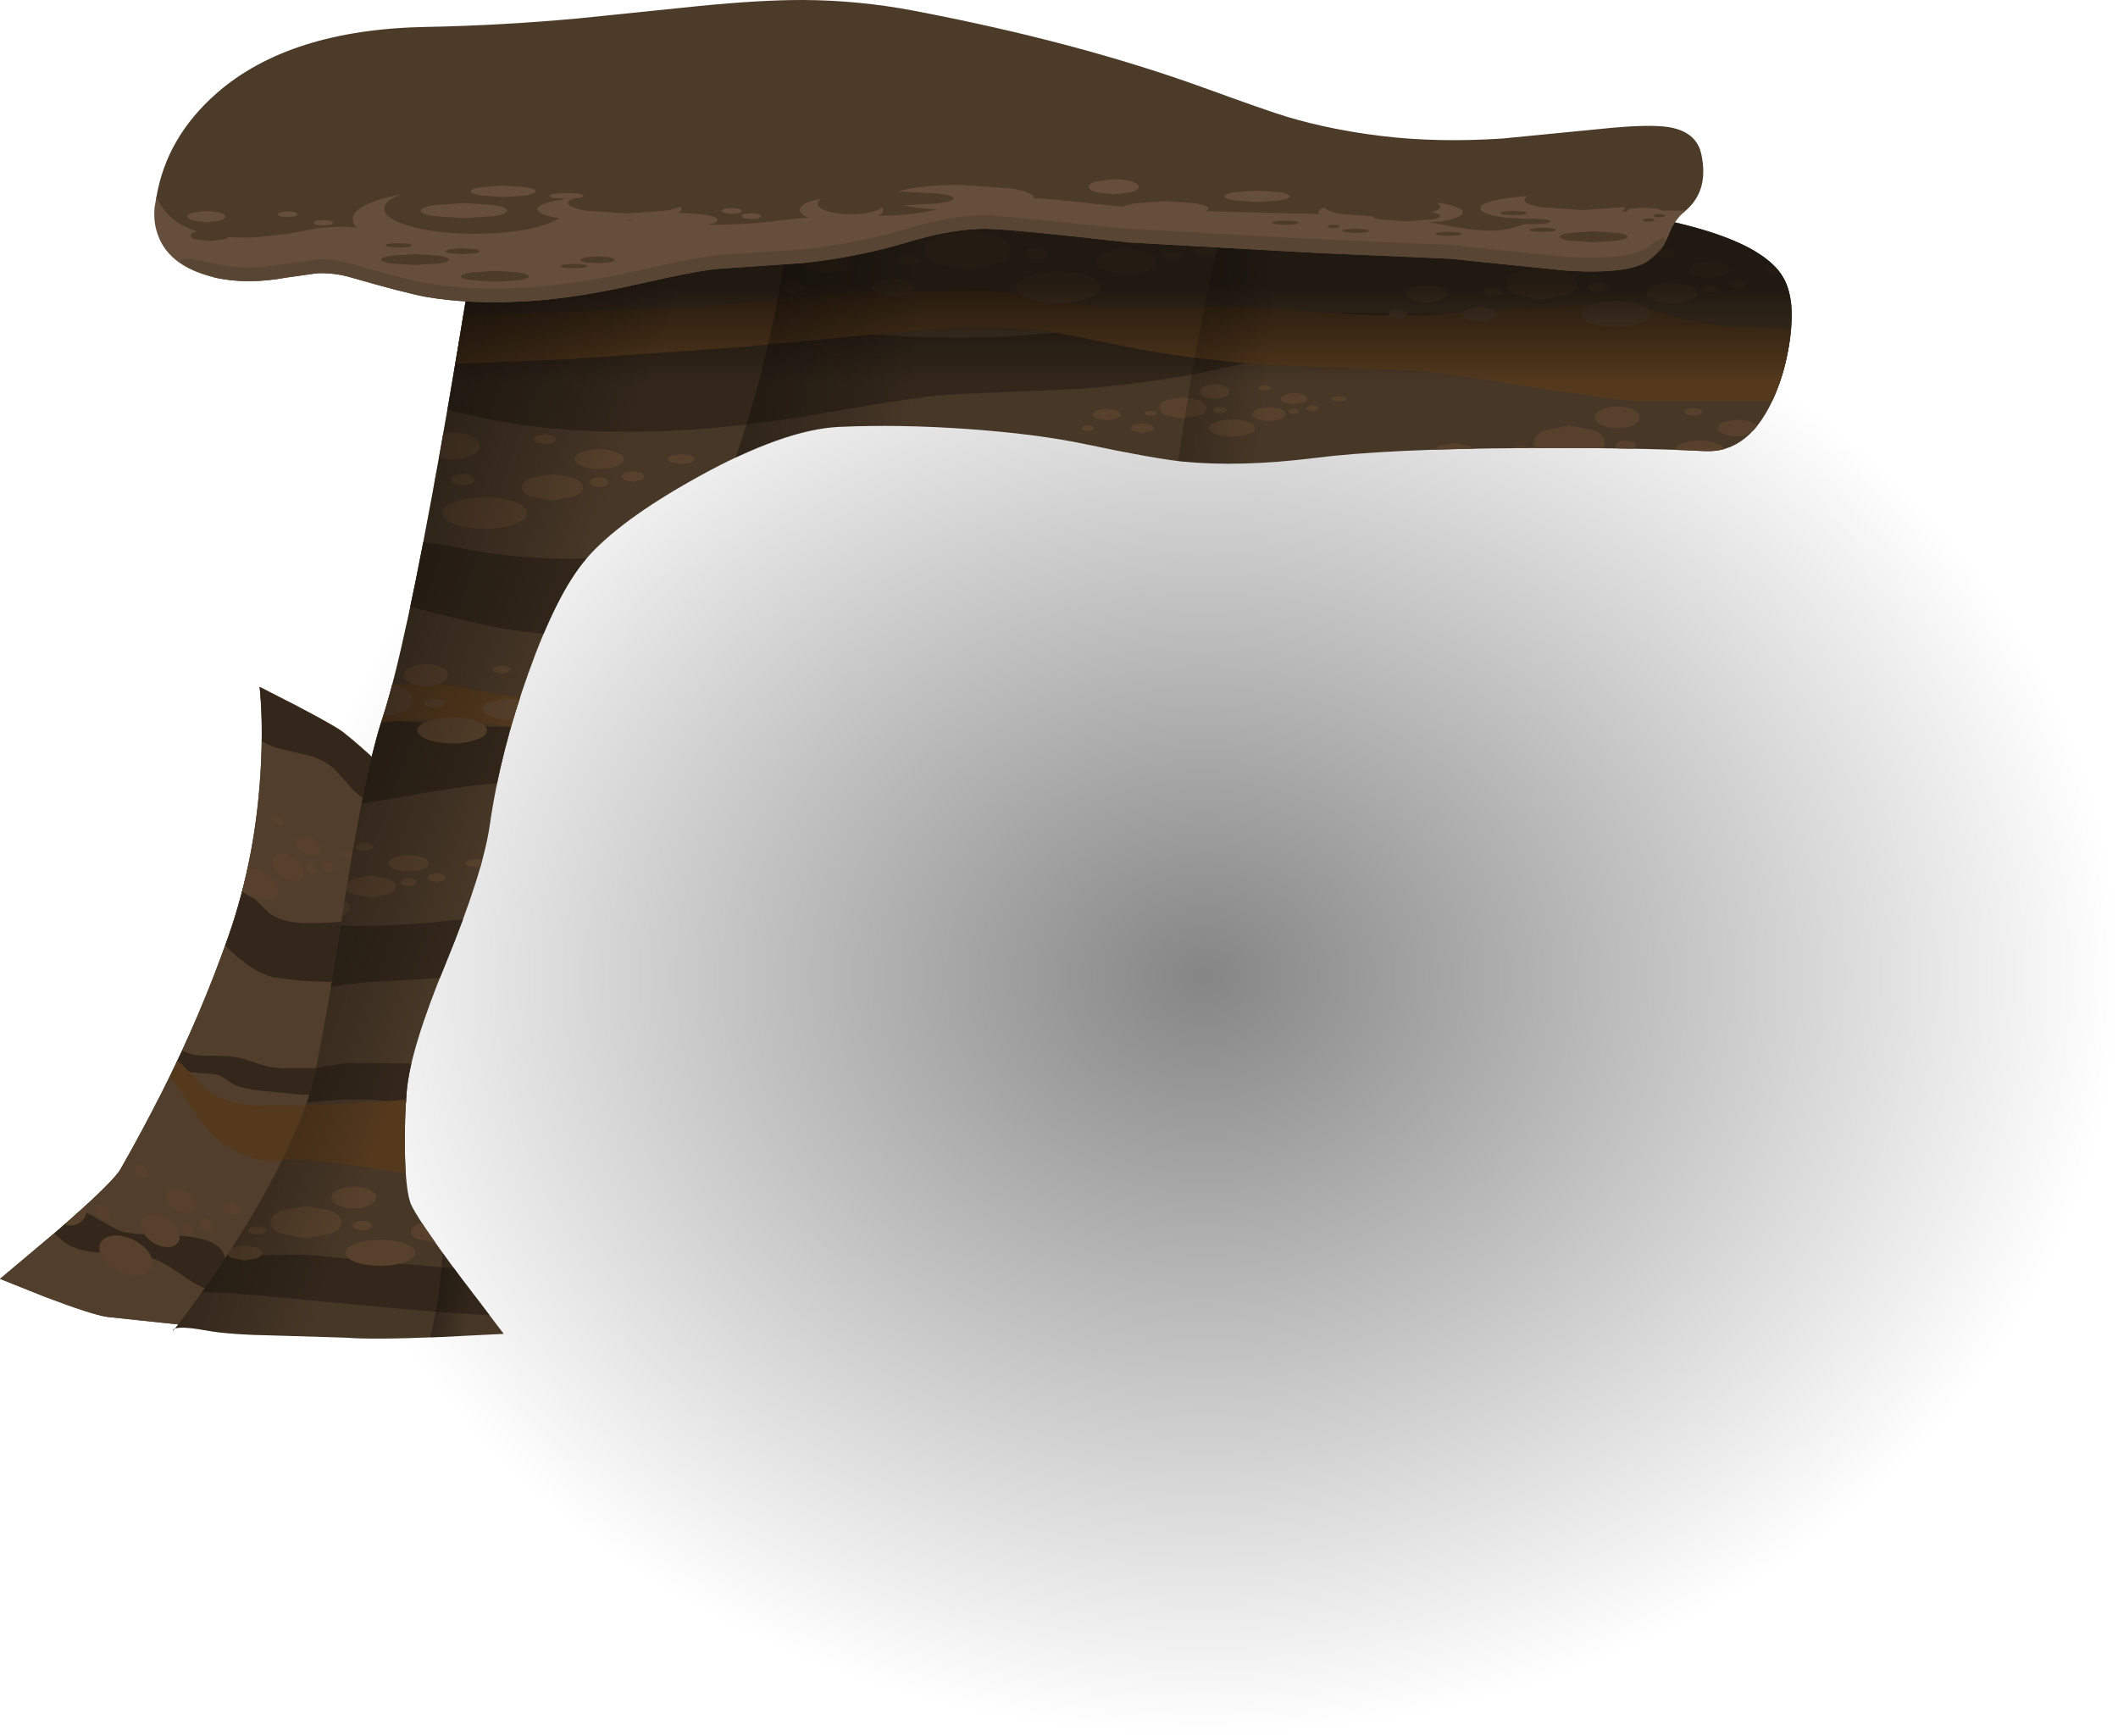 <?xml version="1.0" encoding="UTF-8" standalone="no"?>
<svg xmlns:xlink="http://www.w3.org/1999/xlink" height="522.4px" width="637.4px" xmlns="http://www.w3.org/2000/svg">
  <g transform="matrix(1.0, 0.0, 0.0, 1.0, 0.0, 0.0)">
    <use height="457.25" transform="matrix(1.0, 0.0, 0.0, 1.0, 0.0, 65.15)" width="637.4" xlink:href="#shape0"/>
    <use height="203.0" transform="matrix(1.0, 0.0, 0.0, 1.0, 0.0, 196.4)" width="133.05" xlink:href="#sprite0"/>
    <use height="345.7" transform="matrix(1.0, 0.0, 0.0, 1.0, 52.05, 57.15)" width="487.2" xlink:href="#shape15"/>
    <use height="346.05" transform="matrix(1.0, 0.0, 0.0, 1.0, 51.1, 57.15)" width="490.25" xlink:href="#sprite18"/>
    <use height="402.45" transform="matrix(1.0, 0.0, 0.0, 1.0, 46.45, 0.0)" width="466.15" xlink:href="#shape50"/>
  </g>
  <defs>
    <g id="shape0" transform="matrix(1.0, 0.0, 0.0, 1.0, 0.0, -65.15)">
      <path d="M469.45 83.1 Q518.8 100.45 556.85 132.1 594.9 163.75 615.8 204.8 637.4 247.25 637.4 293.8 637.4 340.3 615.8 382.8 594.9 423.8 556.85 455.45 518.8 487.1 469.45 504.45 418.35 522.4 362.4 522.4 306.45 522.4 255.35 504.45 206.0 487.1 167.95 455.45 129.9 423.8 109.0 382.8 87.4 340.3 87.4 293.8 87.4 247.25 109.0 204.8 129.9 163.75 167.95 132.1 206.0 100.45 255.35 83.1 306.45 65.15 362.4 65.15 418.35 65.15 469.45 83.1" fill="url(#gradient0)" fill-rule="evenodd" stroke="none"/>
      <path d="M89.1 212.3 Q100.55 218.3 103.15 220.25 107.3 223.4 117.25 232.65 87.5 374.4 87.5 378.6 87.5 381.2 74.5 390.55 67.95 395.25 61.45 399.4 L32.3 396.3 Q27.75 395.65 13.4 390.2 L0.0 384.85 17.05 370.5 Q34.5 355.4 36.45 351.5 42.7 340.55 48.7 328.7 60.3 305.8 68.75 281.7 77.2 257.6 78.55 229.75 78.95 221.05 78.6 213.0 L78.15 206.7 89.1 212.3" fill="#523e2c" fill-rule="evenodd" stroke="none"/>
    </g>
    <radialGradient cx="0" cy="0" gradientTransform="matrix(0.336, 0.0, 0.0, -0.279, 362.4, 293.8)" gradientUnits="userSpaceOnUse" id="gradient0" r="819.2" spreadMethod="pad">
      <stop offset="0.0" stop-color="#000000" stop-opacity="0.478"/>
      <stop offset="1.0" stop-color="#000000" stop-opacity="0.0"/>
    </radialGradient>
    <g id="sprite0" transform="matrix(1.0, 0.0, 0.0, 1.0, 0.0, 0.15)">
      <use height="192.7" transform="matrix(1.0, 0.0, 0.0, 1.0, 0.0, 10.15)" width="117.25" xlink:href="#shape1"/>
      <clipPath id="clipPath0" transform="matrix(1.0, 0.0, 0.0, 1.0, 0.0, 0.15)">
        <use height="192.7" transform="matrix(1.0, 0.0, 0.0, 1.0, 0.0, 10.15)" width="117.25" xlink:href="#shape2"/>
      </clipPath>
      <g clip-path="url(#clipPath0)">
        <use height="44.35" transform="matrix(1.0, 0.0, 0.0, 1.0, 70.75, -0.15)" width="62.3" xlink:href="#sprite1"/>
        <use height="33.75" transform="matrix(1.0, 0.0, 0.0, 1.0, 48.55, 65.2)" width="75.85" xlink:href="#sprite2"/>
        <use height="17.0" transform="matrix(1.0, 0.0, 0.0, 1.0, 50.25, 115.9)" width="66.15" xlink:href="#sprite3"/>
        <use height="26.6" transform="matrix(1.0, 0.0, 0.0, 1.0, 2.0, 166.65)" width="87.05" xlink:href="#sprite4"/>
        <use height="32.3" transform="matrix(1.0, 0.0, 0.0, 1.0, 47.05, 120.65)" width="84.0" xlink:href="#sprite5"/>
        <use height="29.4" transform="matrix(1.0, 0.0, 0.0, 1.0, 62.55, 44.9)" width="45.1" xlink:href="#sprite6"/>
        <use height="36.55" transform="matrix(1.0, 0.0, 0.0, 1.0, 18.0, 150.6)" width="54.3" xlink:href="#sprite12"/>
      </g>
    </g>
    <g id="shape1" transform="matrix(1.0, 0.0, 0.0, 1.0, 0.0, -10.15)">
      <path d="M89.1 15.75 Q100.55 21.75 103.15 23.7 107.3 26.85 117.25 36.1 87.5 177.85 87.5 182.05 87.5 184.65 74.5 194.0 67.95 198.7 61.45 202.85 L32.3 199.75 Q27.75 199.1 13.4 193.65 L0.0 188.3 17.05 173.95 Q34.5 158.85 36.45 154.95 42.7 144.0 48.7 132.15 60.3 109.25 68.75 85.15 77.2 61.05 78.55 33.2 79.2 19.25 78.15 10.15 L89.1 15.75" fill="#523e2c" fill-rule="evenodd" stroke="none"/>
    </g>
    <g id="shape2" transform="matrix(1.0, 0.0, 0.0, 1.0, 0.0, -10.15)">
      <path d="M89.1 15.75 Q100.55 21.75 103.15 23.7 107.3 26.85 117.25 36.1 87.5 177.85 87.5 182.05 87.5 184.65 74.5 194.0 67.95 198.7 61.45 202.85 L32.3 199.75 Q27.75 199.1 13.4 193.65 L0.0 188.3 17.05 173.95 Q34.5 158.85 36.45 154.95 42.7 144.0 48.7 132.15 60.3 109.25 68.75 85.15 77.2 61.05 78.55 33.2 79.2 19.25 78.15 10.15 L89.1 15.75" fill="#ff0000" fill-rule="evenodd" stroke="none"/>
    </g>
    <g id="sprite1" transform="matrix(1.0, 0.0, 0.0, 1.0, -0.05, 0.15)">
      <use height="44.35" transform="matrix(1.0, 0.0, 0.0, 1.0, 0.05, -0.15)" width="62.3" xlink:href="#shape3"/>
    </g>
    <g id="shape3" transform="matrix(1.0, 0.0, 0.0, 1.0, -0.05, 0.15)">
      <path d="M62.35 26.2 L39.7 44.2 Q37.05 42.95 34.6 40.05 L30.15 35.05 Q27.0 32.15 22.25 30.8 L13.55 28.75 Q8.5 27.35 5.25 24.65 1.45 21.45 0.5 16.9 -0.85 10.25 1.75 6.95 4.0 4.05 10.9 2.0 27.55 -2.85 42.2 3.3 58.0 9.9 62.35 26.2" fill="#33271b" fill-rule="evenodd" stroke="none"/>
    </g>
    <g id="sprite2" transform="matrix(1.0, 0.0, 0.0, 1.0, 0.0, -0.1)">
      <use height="33.75" transform="matrix(1.0, 0.0, 0.0, 1.0, 0.0, 0.1)" width="75.85" xlink:href="#shape4"/>
    </g>
    <g id="shape4" transform="matrix(1.0, 0.0, 0.0, 1.0, 0.0, -0.1)">
      <path d="M53.85 15.8 L75.85 6.45 Q71.25 18.9 66.35 25.15 59.05 34.4 49.15 33.8 L41.45 33.45 33.8 32.45 Q29.45 31.4 24.7 27.75 20.7 24.75 17.3 20.6 12.3 14.55 10.2 13.3 7.1 11.55 0.0 11.85 1.95 10.65 4.05 8.05 L7.45 3.75 Q11.55 -1.0 16.5 0.4 20.55 1.55 25.05 5.95 L32.45 13.1 Q36.05 15.9 42.65 16.1 46.4 16.25 53.85 15.8" fill="#33271b" fill-rule="evenodd" stroke="none"/>
    </g>
    <g id="sprite3" transform="matrix(1.0, 0.0, 0.0, 1.0, 0.0, 0.0)">
      <use height="17.0" transform="matrix(1.0, 0.0, 0.0, 1.0, 0.0, 0.0)" width="66.15" xlink:href="#shape5"/>
    </g>
    <g id="shape5" transform="matrix(1.0, 0.0, 0.0, 1.0, 0.0, 0.0)">
      <path d="M45.45 9.0 L66.15 11.0 Q58.0 15.1 50.9 16.35 44.05 17.55 35.55 16.5 L28.05 15.75 Q23.3 15.2 20.8 14.2 19.75 13.8 17.9 12.45 16.2 11.25 14.8 10.85 L10.95 10.55 7.1 10.2 Q3.95 9.05 1.8 6.15 -0.6 2.95 0.2 0.0 4.25 4.95 10.65 5.25 L16.45 5.3 Q20.05 5.35 22.85 6.15 L28.55 8.0 Q31.75 8.95 34.75 9.0 L45.45 9.0" fill="#33271b" fill-rule="evenodd" stroke="none"/>
    </g>
    <g id="sprite4" transform="matrix(1.0, 0.0, 0.0, 1.0, 0.0, 0.0)">
      <use height="26.6" transform="matrix(1.0, 0.0, 0.0, 1.0, 0.0, 0.0)" width="87.05" xlink:href="#shape6"/>
    </g>
    <g id="shape6" transform="matrix(1.0, 0.0, 0.0, 1.0, 0.0, 0.0)">
      <path d="M69.35 26.6 Q61.05 26.45 53.55 21.05 49.3 18.05 46.7 16.7 42.9 14.75 39.05 14.25 L28.0 13.75 Q21.55 13.4 17.55 10.8 L14.35 8.0 Q12.45 6.15 11.05 5.4 9.05 4.35 5.6 3.65 L0.0 2.35 9.25 0.6 18.9 0.2 Q22.35 0.65 26.55 3.1 L33.65 7.05 Q35.85 8.0 41.5 8.25 L51.95 8.65 Q65.05 9.5 65.7 15.55 L87.05 22.9 Q76.55 26.75 69.35 26.6" fill="#33271b" fill-rule="evenodd" stroke="none"/>
    </g>
    <g id="sprite5" transform="matrix(1.0, 0.0, 0.0, 1.0, 0.0, 0.0)">
      <use height="32.3" transform="matrix(1.0, 0.0, 0.0, 1.0, 0.0, 0.0)" width="84.0" xlink:href="#shape7"/>
    </g>
    <g id="shape7" transform="matrix(1.0, 0.0, 0.0, 1.0, 0.0, 0.0)">
      <path d="M65.15 28.1 L46.1 30.05 Q44.9 30.3 42.3 31.1 L38.5 32.1 Q32.3 33.1 24.7 29.6 17.8 26.45 12.6 19.15 L8.3 12.8 Q5.65 8.95 3.3 6.4 0.5 3.3 0.05 1.4 -0.45 -1.0 4.15 0.75 6.45 1.6 9.55 5.0 L14.5 10.25 Q19.65 14.6 29.1 15.45 L45.35 15.55 84.0 25.55 Q77.4 27.2 65.15 28.1" fill="#54391d" fill-rule="evenodd" stroke="none"/>
    </g>
    <g id="sprite6" transform="matrix(1.0, 0.0, 0.0, 1.0, 0.0, 0.05)">
      <use height="11.15" transform="matrix(1.0, 0.0, 0.0, 1.0, 0.0, 5.3)" width="5.9" xlink:href="#sprite7"/>
      <use height="29.4" transform="matrix(1.0, 0.0, 0.0, 1.0, 2.85, -0.05)" width="18.35" xlink:href="#shape9"/>
      <use height="8.0" transform="matrix(1.0, 0.0, 0.0, 1.0, 19.35, 15.55)" width="9.5" xlink:href="#sprite8"/>
      <use height="11.25" transform="matrix(1.0, 0.0, 0.0, 1.0, 26.45, 10.0)" width="7.6" xlink:href="#shape11"/>
      <use height="2.95" transform="matrix(1.0, 0.0, 0.0, 1.0, 19.4, 3.85)" width="3.45" xlink:href="#sprite9"/>
      <use height="3.05" transform="matrix(1.0, 0.0, 0.0, 1.0, 40.9, 14.45)" width="4.2" xlink:href="#sprite10"/>
      <use height="3.2" transform="matrix(1.0, 0.0, 0.0, 1.0, 34.45, 17.7)" width="3.4" xlink:href="#sprite11"/>
    </g>
    <g id="sprite7" transform="matrix(1.0, 0.0, 0.0, 1.0, 0.0, 0.0)">
      <use height="11.15" transform="matrix(1.0, 0.0, 0.0, 1.0, 0.0, 0.0)" width="5.9" xlink:href="#shape8"/>
    </g>
    <g id="shape8" transform="matrix(1.0, 0.0, 0.0, 1.0, 0.0, 0.0)">
      <path d="M0.0 0.0 Q2.25 0.95 3.9 2.85 5.6 4.75 5.85 6.75 6.15 9.05 4.55 10.25 2.95 11.5 0.35 11.05 L0.0 0.0" fill="#57412c" fill-rule="evenodd" stroke="none"/>
    </g>
    <g id="shape9" transform="matrix(1.0, 0.0, 0.0, 1.0, -2.85, 0.05)">
      <path d="M11.3 4.9 Q11.5 6.5 10.4 7.35 9.35 8.2 7.6 7.8 5.85 7.4 4.45 6.0 3.1 4.6 2.9 3.0 2.7 1.4 3.75 0.55 4.85 -0.3 6.6 0.1 8.35 0.5 9.7 1.9 11.1 3.35 11.3 4.9" fill="#57412c" fill-rule="evenodd" stroke="none"/>
      <path d="M11.75 14.6 Q11.85 15.3 11.4 15.65 10.9 16.05 10.15 15.85 9.4 15.65 8.8 15.05 8.2 14.4 8.1 13.75 8.0 13.05 8.45 12.7 L9.7 12.5 11.05 13.25 Q11.7 13.9 11.75 14.6" fill="#57412c" fill-rule="evenodd" stroke="none"/>
      <path d="M21.15 26.05 Q21.4 27.95 19.65 28.85 L15.15 29.1 Q12.45 28.5 10.35 26.7 8.25 24.95 8.0 23.05 7.8 21.15 9.5 20.25 11.25 19.35 14.0 20.0 16.7 20.65 18.8 22.4 20.9 24.2 21.15 26.05" fill="#57412c" fill-rule="evenodd" stroke="none"/>
    </g>
    <g id="sprite8" transform="matrix(1.0, 0.0, 0.0, 1.0, 0.0, 0.0)">
      <use height="8.0" transform="matrix(1.0, 0.0, 0.0, 1.0, 0.0, 0.0)" width="9.5" xlink:href="#shape10"/>
    </g>
    <g id="shape10" transform="matrix(1.0, 0.0, 0.0, 1.0, 0.0, 0.0)">
      <path d="M9.45 5.1 Q9.7 6.7 8.45 7.5 7.2 8.3 5.25 7.85 3.3 7.4 1.75 5.95 0.25 4.5 0.05 2.9 -0.15 1.3 1.05 0.5 2.3 -0.3 4.25 0.15 6.2 0.6 7.75 2.05 9.25 3.5 9.45 5.1" fill="#57412c" fill-rule="evenodd" stroke="none"/>
    </g>
    <g id="shape11" transform="matrix(1.0, 0.0, 0.0, 1.0, -26.45, -10.0)">
      <path d="M34.05 13.9 Q34.2 15.1 33.2 15.7 L30.65 15.9 Q29.1 15.55 27.85 14.45 26.6 13.35 26.45 12.15 26.3 10.95 27.3 10.35 L29.9 10.15 Q31.5 10.55 32.7 11.6 33.9 12.7 34.05 13.9" fill="#57412c" fill-rule="evenodd" stroke="none"/>
      <path d="M32.55 20.1 L32.3 21.05 31.3 21.2 30.25 20.55 Q29.8 20.0 29.7 19.45 29.65 18.85 30.0 18.5 L30.95 18.3 Q31.55 18.45 32.0 19.0 L32.55 20.1" fill="#57412c" fill-rule="evenodd" stroke="none"/>
    </g>
    <g id="sprite9" transform="matrix(1.0, 0.0, 0.0, 1.0, 0.0, 0.0)">
      <use height="8.0" transform="matrix(0.363, 0.0, 0.0, 0.369, 0.0, 0.0)" width="9.5" xlink:href="#shape10"/>
    </g>
    <g id="sprite10" transform="matrix(1.0, 0.0, 0.0, 1.0, 0.0, 0.0)">
      <use height="8.0" transform="matrix(0.442, 0.0, 0.0, 0.381, 0.0, 0.0)" width="9.5" xlink:href="#shape10"/>
    </g>
    <g id="sprite11" transform="matrix(1.0, 0.0, 0.0, 1.0, 0.0, 0.0)">
      <use height="8.0" transform="matrix(0.358, 0.0, 0.0, 0.4, 0.0, 0.0)" width="9.5" xlink:href="#shape10"/>
    </g>
    <g id="sprite12" transform="matrix(1.0, 0.0, 0.0, 1.0, 0.0, 0.0)">
      <use height="14.25" transform="matrix(1.0, 0.0, 0.0, 1.0, 0.0, 7.4)" width="8.0" xlink:href="#sprite13"/>
      <use height="36.55" transform="matrix(1.0, 0.0, 0.0, 1.0, 2.85, 0.0)" width="25.0" xlink:href="#shape13"/>
      <use height="10.0" transform="matrix(1.0, 0.0, 0.0, 1.0, 24.45, 18.15)" width="11.6" xlink:href="#sprite14"/>
      <use height="14.15" transform="matrix(1.0, 0.0, 0.0, 1.0, 31.8, 10.4)" width="9.3" xlink:href="#shape14"/>
      <use height="3.75" transform="matrix(1.0, 0.0, 0.0, 1.0, 22.5, 3.35)" width="4.2" xlink:href="#sprite15"/>
      <use height="3.75" transform="matrix(1.0, 0.0, 0.0, 1.0, 49.15, 14.7)" width="5.15" xlink:href="#sprite16"/>
      <use height="4.0" transform="matrix(1.0, 0.0, 0.0, 1.0, 42.15, 19.55)" width="4.2" xlink:href="#sprite17"/>
    </g>
    <g id="sprite13" transform="matrix(1.0, 0.0, 0.0, 1.0, 0.0, 0.0)">
      <use height="14.25" transform="matrix(1.0, 0.0, 0.0, 1.0, 0.0, 0.0)" width="8.0" xlink:href="#shape12"/>
    </g>
    <g id="shape12" transform="matrix(1.0, 0.0, 0.0, 1.0, 0.0, 0.0)">
      <path d="M0.0 0.0 Q2.8 1.05 5.0 3.25 7.2 5.55 7.8 8.1 8.45 11.0 6.8 12.75 5.15 14.5 2.05 14.2 L0.0 0.0" fill="#57412c" fill-rule="evenodd" stroke="none"/>
    </g>
    <g id="shape13" transform="matrix(1.0, 0.0, 0.0, 1.0, -2.85, 0.0)">
      <path d="M13.05 5.75 Q13.55 7.75 12.4 9.0 11.25 10.2 9.2 9.85 7.1 9.5 5.3 7.85 3.5 6.2 3.0 4.15 2.5 2.15 3.65 0.95 4.8 -0.25 6.85 0.05 8.95 0.4 10.8 2.05 12.6 3.75 13.05 5.75" fill="#57412c" fill-rule="evenodd" stroke="none"/>
      <path d="M15.1 18.1 Q15.3 19.0 14.8 19.55 14.3 20.05 13.4 19.9 12.5 19.75 11.7 19.05 10.9 18.3 10.7 17.4 10.5 16.55 10.95 16.0 11.45 15.5 12.4 15.65 13.3 15.75 14.1 16.5 14.85 17.25 15.1 18.1" fill="#57412c" fill-rule="evenodd" stroke="none"/>
      <path d="M27.75 31.85 Q28.3 34.25 26.4 35.6 24.5 36.95 21.25 36.4 18.0 35.9 15.3 33.85 12.55 31.8 12.0 29.4 11.45 27.0 13.35 25.65 15.25 24.3 18.5 24.8 21.75 25.35 24.5 27.4 27.2 29.45 27.75 31.85" fill="#57412c" fill-rule="evenodd" stroke="none"/>
    </g>
    <g id="sprite14" transform="matrix(1.0, 0.0, 0.0, 1.0, 0.0, 0.05)">
      <use height="8.0" transform="matrix(1.221, 0.0, 0.0, 1.25, 0.0, -0.05)" width="9.5" xlink:href="#shape10"/>
    </g>
    <g id="shape14" transform="matrix(1.0, 0.0, 0.0, 1.0, -31.8, -10.4)">
      <path d="M39.05 12.1 Q40.65 13.35 41.0 14.85 41.4 16.4 40.3 17.25 39.2 18.1 37.3 17.8 35.4 17.5 33.85 16.25 32.25 14.95 31.9 13.45 31.55 11.9 32.6 11.05 33.65 10.2 35.55 10.5 37.45 10.8 39.05 12.1" fill="#57412c" fill-rule="evenodd" stroke="none"/>
      <path d="M40.2 22.95 Q40.4 23.75 40.0 24.2 39.6 24.65 38.9 24.55 38.2 24.45 37.55 23.8 36.95 23.2 36.75 22.4 36.55 21.65 36.95 21.2 37.35 20.75 38.05 20.85 38.75 20.95 39.4 21.6 40.0 22.2 40.2 22.95" fill="#57412c" fill-rule="evenodd" stroke="none"/>
    </g>
    <g id="sprite15" transform="matrix(1.0, 0.0, 0.0, 1.0, 0.05, 0.0)">
      <use height="8.0" transform="matrix(0.442, 0.0, 0.0, 0.469, -0.05, 0.0)" width="9.5" xlink:href="#shape10"/>
    </g>
    <g id="sprite16" transform="matrix(1.0, 0.0, 0.0, 1.0, 0.0, 0.0)">
      <use height="8.0" transform="matrix(0.542, 0.0, 0.0, 0.469, 0.0, 0.0)" width="9.5" xlink:href="#shape10"/>
    </g>
    <g id="sprite17" transform="matrix(1.0, 0.0, 0.0, 1.0, 0.0, 0.0)">
      <use height="8.0" transform="matrix(0.442, 0.0, 0.0, 0.5, 0.0, 0.0)" width="9.5" xlink:href="#shape10"/>
    </g>
    <g id="shape15" transform="matrix(1.0, 0.0, 0.0, 1.0, -52.05, -57.15)">
      <path d="M535.95 82.4 Q538.55 86.05 539.1 92.0 539.55 96.8 538.4 103.8 537.1 111.85 534.3 118.55 526.8 136.45 513.05 135.75 491.1 134.65 458.85 134.85 417.4 135.05 395.35 137.85 373.25 140.6 355.9 138.9 347.2 138.0 326.6 133.65 311.8 130.55 291.2 129.1 270.65 127.65 252.65 128.45 235.85 129.2 209.9 143.6 186.1 156.8 176.25 168.35 167.55 178.6 159.0 202.6 150.6 226.0 147.4 248.25 145.35 262.65 134.15 289.9 123.45 315.8 122.4 328.45 121.7 336.9 121.85 346.4 122.05 357.5 123.45 361.8 124.75 365.7 138.3 383.95 L151.6 401.4 132.55 402.35 Q111.95 403.2 104.15 402.55 L82.95 401.9 Q69.05 401.65 62.5 400.45 55.35 399.15 53.0 399.7 L52.6 399.8 Q59.7 390.9 68.1 378.05 85.55 351.5 92.7 330.65 95.95 321.2 102.75 277.15 109.55 232.7 115.15 215.95 121.65 196.4 132.6 134.95 138.05 104.25 142.2 77.4 179.7 71.4 232.3 65.95 337.5 55.05 413.05 57.65 492.25 60.35 521.0 72.1 531.8 76.5 535.95 82.4 M52.6 399.8 L52.1 400.45 52.1 400.15 52.6 399.8" fill="url(#gradient1)" fill-rule="evenodd" stroke="none"/>
    </g>
    <linearGradient gradientTransform="matrix(0.0, 0.039, 0.039, 0.0, 295.65, 115.45)" gradientUnits="userSpaceOnUse" id="gradient1" spreadMethod="pad" x1="-819.2" x2="819.2">
      <stop offset="0.031" stop-color="#170d06" stop-opacity="0.549"/>
      <stop offset="0.227" stop-color="#0b0603" stop-opacity="0.271"/>
      <stop offset="0.498" stop-color="#000000" stop-opacity="0.0"/>
    </linearGradient>
    <g id="sprite18" transform="matrix(1.0, 0.0, 0.0, 1.0, 0.0, 0.0)">
      <use height="345.7" transform="matrix(1.0, 0.0, 0.0, 1.0, 0.95, 0.0)" width="487.2" xlink:href="#shape16"/>
      <clipPath id="clipPath1" transform="matrix(1.0, 0.0, 0.0, 1.0, 0.0, 0.0)">
        <use height="345.7" transform="matrix(1.0, 0.0, 0.0, 1.0, 0.95, 0.0)" width="487.2" xlink:href="#shape17"/>
      </clipPath>
      <g clip-path="url(#clipPath1)">
        <use height="39.55" transform="matrix(1.0, 0.0, 0.0, 1.0, 62.15, 94.75)" width="371.25" xlink:href="#sprite19"/>
        <use height="35.75" transform="matrix(1.0, 0.0, 0.0, 1.0, 73.45, 37.05)" width="416.8" xlink:href="#sprite20"/>
        <use height="33.3" transform="matrix(1.0, 0.0, 0.0, 1.0, 75.15, 30.35)" width="415.1" xlink:href="#sprite21"/>
        <use height="29.75" transform="matrix(1.0, 0.0, 0.0, 1.0, 39.75, 211.7)" width="362.6" xlink:href="#sprite22"/>
        <use height="32.1" transform="matrix(1.0, 0.0, 0.0, 1.0, 49.4, 154.05)" width="365.05" xlink:href="#sprite23"/>
        <use height="33.3" transform="matrix(1.0, 0.0, 0.0, 1.0, 54.4, 148.7)" width="300.2" xlink:href="#sprite24"/>
        <use height="25.65" transform="matrix(1.0, 0.0, 0.0, 1.0, 0.0, 320.4)" width="238.25" xlink:href="#sprite25"/>
        <use height="30.2" transform="matrix(1.0, 0.0, 0.0, 1.0, 28.55, 262.75)" width="278.15" xlink:href="#sprite26"/>
        <use height="29.15" transform="matrix(1.0, 0.0, 0.0, 1.0, 21.95, 272.2)" width="166.55" xlink:href="#sprite27"/>
        <use height="28.95" transform="matrix(1.0, 0.0, 0.0, 1.0, 68.4, 73.0)" width="89.55" xlink:href="#sprite28"/>
        <use height="28.95" transform="matrix(1.0, 0.0, 0.0, 1.0, 184.3, 5.05)" width="146.25" xlink:href="#sprite34"/>
        <use height="15.75" transform="matrix(1.0, 0.0, 0.0, 1.0, 274.5, 58.5)" width="79.55" xlink:href="#sprite42"/>
        <use height="23.8" transform="matrix(1.0, 0.0, 0.0, 1.0, 366.9, 17.45)" width="120.25" xlink:href="#sprite50"/>
        <use height="23.75" transform="matrix(1.0, 0.0, 0.0, 1.0, 375.35, 65.15)" width="102.6" xlink:href="#sprite58"/>
        <use height="23.85" transform="matrix(1.0, 0.0, 0.0, 1.0, 55.2, 142.7)" width="81.75" xlink:href="#sprite64"/>
        <use height="23.45" transform="matrix(1.0, 0.0, 0.0, 1.0, 43.4, 196.45)" width="52.2" xlink:href="#sprite70"/>
        <use height="23.8" transform="matrix(1.0, 0.0, 0.0, 1.0, 9.35, 299.95)" width="105.95" xlink:href="#sprite75"/>
        <use height="345.7" transform="matrix(1.0, 0.0, 0.0, 1.0, 1.5, 0.0)" width="486.65" xlink:href="#shape49"/>
      </g>
    </g>
    <g id="shape16" transform="matrix(1.0, 0.0, 0.0, 1.0, -0.95, 0.0)">
      <path d="M488.0 34.85 Q488.45 39.65 487.3 46.65 486.0 54.7 483.2 61.4 475.7 79.3 461.95 78.6 440.0 77.5 407.75 77.7 366.3 77.9 344.25 80.7 322.15 83.45 304.8 81.75 296.1 80.85 275.5 76.5 260.7 73.4 240.1 71.95 219.55 70.5 201.55 71.3 184.75 72.05 158.8 86.45 135.0 99.65 125.15 111.2 116.45 121.45 107.9 145.45 99.5 168.85 96.3 191.1 94.25 205.5 83.05 232.75 72.35 258.65 71.3 271.3 70.6 279.75 70.75 289.25 70.95 300.35 72.35 304.65 73.65 308.55 87.2 326.8 L100.5 344.25 81.45 345.2 Q60.85 346.05 53.05 345.4 L31.85 344.75 Q17.95 344.5 11.4 343.3 4.25 342.0 1.9 342.55 L1.55 342.65 Q8.6 333.75 17.0 320.9 34.45 294.35 41.6 273.5 44.85 264.05 51.65 220.0 58.45 175.55 64.05 158.8 70.55 139.25 81.5 77.8 86.95 47.1 91.1 20.25 128.6 14.25 181.2 8.8 286.4 -2.1 361.95 0.5 441.15 3.2 469.9 14.95 480.7 19.35 484.85 25.25 487.45 28.9 488.0 34.85 M1.55 342.65 L1.0 343.3 Q0.8 342.9 1.55 342.65" fill="#473727" fill-rule="evenodd" stroke="none"/>
    </g>
    <g id="shape17" transform="matrix(1.0, 0.0, 0.0, 1.0, -0.95, 0.0)">
      <path d="M488.0 34.85 Q488.45 39.65 487.3 46.65 486.0 54.7 483.2 61.4 475.7 79.3 461.95 78.6 440.0 77.5 407.75 77.7 366.3 77.9 344.25 80.7 322.15 83.45 304.8 81.75 296.1 80.85 275.5 76.5 260.7 73.4 240.1 71.95 219.55 70.5 201.55 71.3 184.75 72.05 158.8 86.45 135.0 99.65 125.15 111.2 116.45 121.45 107.9 145.45 99.5 168.85 96.3 191.1 94.25 205.5 83.05 232.75 72.35 258.65 71.3 271.3 70.6 279.75 70.75 289.25 70.95 300.35 72.35 304.65 73.65 308.55 87.2 326.8 L100.5 344.25 81.45 345.2 Q60.85 346.05 53.05 345.4 L31.85 344.75 Q17.95 344.5 11.4 343.3 4.25 342.0 1.9 342.55 L1.55 342.65 Q8.6 333.75 17.0 320.9 34.45 294.35 41.6 273.5 44.85 264.05 51.65 220.0 58.45 175.55 64.05 158.8 70.55 139.25 81.5 77.8 86.95 47.1 91.1 20.25 128.6 14.25 181.2 8.8 286.4 -2.1 361.95 0.5 441.15 3.2 469.9 14.95 480.7 19.35 484.85 25.25 487.45 28.9 488.0 34.85 M1.55 342.65 L1.0 343.3 Q0.8 342.9 1.55 342.65" fill="#ff0000" fill-rule="evenodd" stroke="none"/>
    </g>
    <g id="sprite19" transform="matrix(1.0, 0.0, 0.0, 1.0, 0.0, 0.0)">
      <use height="39.55" transform="matrix(1.0, 0.0, 0.0, 1.0, 0.0, 0.0)" width="371.25" xlink:href="#shape18"/>
    </g>
    <g id="shape18" transform="matrix(1.0, 0.0, 0.0, 1.0, 0.0, 0.0)">
      <path d="M371.25 4.65 Q367.35 11.1 365.75 18.35 L340.45 16.5 Q293.4 11.7 281.55 11.25 L265.15 12.1 Q257.95 13.15 245.65 16.5 224.9 22.15 201.15 24.45 L165.8 26.65 Q157.8 27.05 130.9 32.55 103.7 38.1 83.1 39.2 58.55 40.45 39.7 37.5 30.6 36.05 7.55 30.0 3.75 29.0 0.0 28.6 L3.55 11.2 Q13.05 10.5 23.25 12.65 43.9 16.95 64.5 16.1 84.8 15.25 96.65 9.75 101.95 7.3 111.0 7.2 L130.8 8.3 Q164.4 11.0 187.9 8.3 209.45 5.8 233.0 6.1 249.5 6.3 264.15 2.5 269.9 1.05 275.35 0.3 L309.95 0.0 330.8 2.05 351.85 3.95 371.25 4.65" fill="#33271b" fill-rule="evenodd" stroke="none"/>
    </g>
    <g id="sprite20" transform="matrix(1.0, 0.0, 0.0, 1.0, 0.0, 0.0)">
      <use height="35.75" transform="matrix(1.0, 0.0, 0.0, 1.0, 0.0, 0.0)" width="416.8" xlink:href="#shape19"/>
    </g>
    <g id="shape19" transform="matrix(1.0, 0.0, 0.0, 1.0, 0.0, 0.0)">
      <path d="M416.8 7.1 L416.3 22.1 Q378.25 20.3 347.95 17.35 298.2 11.7 285.65 11.05 L268.25 11.6 Q260.55 12.6 247.45 15.7 225.3 20.95 200.15 22.85 L162.6 24.45 Q154.15 24.7 125.5 29.75 96.55 34.85 74.7 35.55 50.3 36.35 31.55 33.55 20.0 31.85 0.0 26.45 L3.1 6.55 11.85 7.95 Q33.65 12.65 55.5 12.1 77.0 11.6 89.75 6.35 95.4 4.0 105.0 4.05 L125.95 5.5 Q161.5 8.75 186.45 6.45 209.3 4.35 234.3 5.05 251.8 5.55 267.45 2.0 273.05 0.7 279.35 0.0 L316.0 0.3 338.05 2.7 360.3 5.0 385.65 6.2 416.8 7.1" fill="#33271b" fill-rule="evenodd" stroke="none"/>
    </g>
    <g id="sprite21" transform="matrix(1.0, 0.0, 0.0, 1.0, 0.0, 0.0)">
      <use height="33.3" transform="matrix(1.0, 0.0, 0.0, 1.0, 0.0, 0.0)" width="415.1" xlink:href="#shape20"/>
    </g>
    <g id="shape20" transform="matrix(1.0, 0.0, 0.0, 1.0, 0.0, 0.0)">
      <path d="M415.1 11.8 Q414.9 25.15 414.45 30.6 L413.85 33.3 366.95 33.3 Q352.35 31.9 326.4 27.65 304.55 24.05 294.95 23.8 L255.05 22.3 Q228.35 20.4 204.8 15.25 190.9 12.25 182.7 11.3 L164.25 10.75 139.35 12.85 98.0 16.85 44.6 20.6 0.0 22.45 2.1 7.65 Q13.3 7.2 47.55 6.3 L84.85 4.8 108.5 2.6 131.95 0.25 170.9 0.0 Q177.1 0.6 183.6 1.9 200.2 5.4 218.8 4.95 245.4 4.25 269.6 6.3 286.95 7.75 305.25 7.15 L333.95 5.3 356.15 3.9 Q366.4 3.85 372.4 6.15 380.0 9.0 391.15 10.5 L415.1 11.8" fill="#54391d" fill-rule="evenodd" stroke="none"/>
    </g>
    <g id="sprite22" transform="matrix(1.0, 0.0, 0.0, 1.0, 0.0, 0.0)">
      <use height="29.75" transform="matrix(1.0, 0.0, 0.0, 1.0, 0.0, 0.0)" width="362.6" xlink:href="#shape21"/>
    </g>
    <g id="shape21" transform="matrix(1.0, 0.0, 0.0, 1.0, 0.0, 0.0)">
      <path d="M331.35 9.75 Q343.95 12.2 351.4 12.1 356.85 12.05 362.6 10.4 L362.6 10.45 Q362.05 18.0 361.95 25.6 L333.5 22.8 276.2 20.55 Q230.75 19.45 195.95 16.5 148.9 11.7 137.05 11.25 L120.65 12.1 Q113.45 13.15 101.15 16.5 80.35 22.15 56.7 24.5 L21.3 26.65 Q13.85 27.0 0.0 29.75 L2.5 15.1 3.4 9.45 Q24.75 10.45 43.4 8.3 64.85 5.85 88.5 6.15 105.0 6.35 119.7 2.5 L130.85 0.3 165.45 0.0 186.3 2.05 207.35 3.95 268.75 5.3 Q312.6 6.15 331.35 9.75" fill="#33271b" fill-rule="evenodd" stroke="none"/>
    </g>
    <g id="sprite23" transform="matrix(1.0, 0.0, 0.0, 1.0, 0.0, 0.0)">
      <use height="32.1" transform="matrix(1.0, 0.0, 0.0, 1.0, 0.0, 0.0)" width="365.05" xlink:href="#shape22"/>
    </g>
    <g id="shape22" transform="matrix(1.0, 0.0, 0.0, 1.0, 0.0, 0.0)">
      <path d="M365.05 10.55 Q363.85 17.8 364.05 24.55 L309.35 22.2 Q270.3 20.5 237.1 17.3 187.35 11.65 174.8 11.0 L157.4 11.55 Q149.75 12.55 136.65 15.65 114.5 20.95 89.35 22.85 L51.8 24.4 Q43.45 24.65 28.55 27.2 L0.0 32.1 Q1.75 22.9 5.45 4.6 L35.8 7.05 Q56.6 8.15 75.6 6.45 98.4 4.35 123.45 5.05 140.9 5.55 156.6 1.95 161.9 0.75 168.5 0.0 L205.15 0.25 227.25 2.7 249.5 4.95 304.2 7.0 Q344.8 8.25 365.05 10.55" fill="#33271b" fill-rule="evenodd" stroke="none"/>
    </g>
    <g id="sprite24" transform="matrix(1.0, 0.0, 0.0, 1.0, 0.0, 0.0)">
      <use height="33.3" transform="matrix(1.0, 0.0, 0.0, 1.0, 0.0, 0.0)" width="300.2" xlink:href="#shape23"/>
    </g>
    <g id="shape23" transform="matrix(1.0, 0.0, 0.0, 1.0, 0.0, 0.0)">
      <path d="M295.3 10.15 Q296.7 21.9 300.2 30.9 L284.45 33.3 222.05 33.3 Q207.4 31.9 181.5 27.65 159.65 24.05 150.1 23.8 L110.2 22.3 Q83.45 20.4 59.9 15.3 41.2 11.2 30.4 10.75 20.7 10.3 0.0 12.35 L2.5 0.15 26.05 0.0 Q33.05 0.75 38.7 1.95 55.35 5.45 73.95 4.95 100.5 4.25 124.75 6.3 151.3 8.55 189.05 5.35 L211.3 3.9 Q221.55 3.85 227.55 6.15 238.8 10.45 257.1 11.5 275.45 12.6 295.3 10.15" fill="#54391d" fill-rule="evenodd" stroke="none"/>
    </g>
    <g id="sprite25" transform="matrix(1.0, 0.0, 0.0, 1.0, 0.0, 0.0)">
      <use height="25.65" transform="matrix(1.0, 0.0, 0.0, 1.0, 0.0, 0.0)" width="238.25" xlink:href="#shape24"/>
    </g>
    <g id="shape24" transform="matrix(1.0, 0.0, 0.0, 1.0, 0.0, 0.0)">
      <path d="M207.0 9.75 Q219.6 12.2 227.05 12.1 232.5 12.05 238.25 10.4 L238.2 10.45 Q237.7 18.5 237.6 25.65 L209.15 22.8 151.85 20.55 Q106.4 19.45 71.6 16.5 L25.0 12.15 Q9.05 10.7 0.0 11.65 L3.3 5.95 6.7 0.3 41.1 0.0 61.95 2.05 83.0 3.95 144.4 5.3 Q188.25 6.15 207.0 9.75" fill="#33271b" fill-rule="evenodd" stroke="none"/>
    </g>
    <g id="sprite26" transform="matrix(1.0, 0.0, 0.0, 1.0, 0.0, 0.0)">
      <use height="30.2" transform="matrix(1.0, 0.0, 0.0, 1.0, 0.0, 0.0)" width="278.15" xlink:href="#shape25"/>
    </g>
    <g id="shape25" transform="matrix(1.0, 0.0, 0.0, 1.0, 0.0, 0.0)">
      <path d="M275.3 12.8 Q276.4 21.9 278.15 30.2 L258.6 28.1 239.5 26.0 178.85 22.75 Q130.6 20.85 93.85 17.3 L34.2 11.2 Q18.2 10.15 0.0 14.15 L4.3 3.75 13.35 2.0 Q18.95 0.7 25.25 0.0 L61.9 0.25 83.95 2.7 106.2 4.95 171.3 7.35 Q217.75 8.95 237.55 12.9 253.25 16.05 261.75 15.55 265.95 15.3 275.3 12.8" fill="#33271b" fill-rule="evenodd" stroke="none"/>
    </g>
    <g id="sprite27" transform="matrix(1.0, 0.0, 0.0, 1.0, 0.0, -0.2)">
      <use height="29.15" transform="matrix(1.0, 0.0, 0.0, 1.0, 0.0, 0.2)" width="166.55" xlink:href="#shape26"/>
    </g>
    <g id="shape26" transform="matrix(1.0, 0.0, 0.0, 1.0, 0.0, -0.2)">
      <path d="M123.45 7.6 Q141.8 8.65 161.65 6.2 163.05 18.05 166.55 27.0 L150.8 29.35 88.4 29.35 Q73.75 28.0 47.85 23.75 26.0 20.15 16.4 19.9 L0.0 19.45 7.3 3.3 Q25.75 3.8 60.7 0.95 85.2 -1.05 93.85 2.25 105.1 6.55 123.45 7.6" fill="#54391d" fill-rule="evenodd" stroke="none"/>
    </g>
    <g id="sprite28" transform="matrix(1.0, 0.0, 0.0, 1.0, 0.0, 0.0)">
      <use height="11.8" transform="matrix(1.0, 0.0, 0.0, 1.0, 0.0, 7.15)" width="12.1" xlink:href="#sprite29"/>
      <use height="28.95" transform="matrix(1.0, 0.0, 0.0, 1.0, 8.55, 0.0)" width="30.55" xlink:href="#shape28"/>
      <use height="7.95" transform="matrix(1.0, 0.0, 0.0, 1.0, 37.6, 12.5)" width="18.35" xlink:href="#sprite30"/>
      <use height="11.5" transform="matrix(1.0, 0.0, 0.0, 1.0, 53.4, 5.0)" width="14.75" xlink:href="#shape30"/>
      <use height="3.0" transform="matrix(1.0, 0.0, 0.0, 1.0, 41.15, 0.5)" width="6.65" xlink:href="#sprite31"/>
      <use height="3.0" transform="matrix(1.0, 0.0, 0.0, 1.0, 81.4, 6.5)" width="8.15" xlink:href="#sprite32"/>
      <use height="3.25" transform="matrix(1.0, 0.0, 0.0, 1.0, 67.65, 11.6)" width="6.65" xlink:href="#sprite33"/>
    </g>
    <g id="sprite29" transform="matrix(1.0, 0.0, 0.0, 1.0, 0.0, 0.0)">
      <use height="11.8" transform="matrix(1.0, 0.0, 0.0, 1.0, 0.0, 0.0)" width="12.1" xlink:href="#shape27"/>
    </g>
    <g id="shape27" transform="matrix(1.0, 0.0, 0.0, 1.0, 0.0, 0.0)">
      <path d="M2.2 0.0 Q6.55 0.5 9.3 2.1 12.1 3.75 12.1 5.85 12.1 8.2 8.6 9.95 5.1 11.65 0.0 11.8 L2.2 0.0" fill="#57412c" fill-rule="evenodd" stroke="none"/>
    </g>
    <g id="shape28" transform="matrix(1.0, 0.0, 0.0, 1.0, -8.55, 0.0)">
      <path d="M24.85 4.0 Q24.85 5.65 22.45 6.85 20.05 8.0 16.7 8.0 13.35 8.0 10.95 6.85 8.55 5.65 8.55 4.0 8.55 2.35 10.95 1.2 13.35 0.0 16.7 0.0 20.05 0.0 22.45 1.2 24.85 2.35 24.85 4.0" fill="#57412c" fill-rule="evenodd" stroke="none"/>
      <path d="M23.3 14.25 Q23.3 14.95 22.3 15.5 21.25 16.0 19.75 16.0 L17.25 15.5 Q16.2 14.95 16.2 14.25 16.2 13.5 17.25 13.0 18.3 12.5 19.75 12.5 21.25 12.5 22.3 13.0 23.3 13.5 23.3 14.25" fill="#57412c" fill-rule="evenodd" stroke="none"/>
      <path d="M39.1 24.2 Q39.1 26.2 35.4 27.55 31.65 28.95 26.4 28.95 21.1 28.95 17.4 27.55 13.65 26.2 13.65 24.2 13.65 22.25 17.4 20.85 21.15 19.45 26.4 19.45 31.65 19.45 35.4 20.85 39.1 22.25 39.1 24.2" fill="#57412c" fill-rule="evenodd" stroke="none"/>
    </g>
    <g id="sprite30" transform="matrix(1.0, 0.0, 0.0, 1.0, 0.0, 0.0)">
      <use height="2.65" transform="matrix(3.367, 0.0, 0.0, 3.0, 0.0, 0.0)" width="5.45" xlink:href="#shape29"/>
    </g>
    <g id="shape29" transform="matrix(1.0, 0.0, 0.0, 1.0, 0.0, 0.0)">
      <path d="M5.45 1.35 Q5.45 1.9 4.65 2.25 L2.7 2.65 0.8 2.25 Q0.0 1.9 0.0 1.35 0.0 0.8 0.8 0.4 L2.7 0.0 4.65 0.4 Q5.45 0.8 5.45 1.35" fill="#57412c" fill-rule="evenodd" stroke="none"/>
    </g>
    <g id="shape30" transform="matrix(1.0, 0.0, 0.0, 1.0, -53.4, -5.0)">
      <path d="M68.15 8.0 Q68.15 9.25 66.0 10.1 63.8 11.0 60.75 11.0 57.7 11.0 55.55 10.1 53.4 9.25 53.4 8.0 53.4 6.75 55.55 5.9 57.7 5.0 60.75 5.0 63.8 5.0 66.0 5.9 68.15 6.75 68.15 8.0" fill="#57412c" fill-rule="evenodd" stroke="none"/>
      <path d="M63.6 15.0 Q63.6 15.6 62.75 16.05 61.9 16.5 60.75 16.5 L58.8 16.05 Q57.95 15.6 57.95 15.0 57.95 14.35 58.8 13.95 59.6 13.5 60.75 13.5 61.95 13.5 62.75 13.95 63.6 14.35 63.6 15.0" fill="#57412c" fill-rule="evenodd" stroke="none"/>
    </g>
    <g id="sprite31" transform="matrix(1.0, 0.0, 0.0, 1.0, 0.0, 0.0)">
      <use height="2.65" transform="matrix(1.22, 0.0, 0.0, 1.132, 0.0, 0.0)" width="5.45" xlink:href="#shape29"/>
    </g>
    <g id="sprite32" transform="matrix(1.0, 0.0, 0.0, 1.0, 0.0, 0.0)">
      <use height="2.65" transform="matrix(1.495, 0.0, 0.0, 1.132, 0.0, 0.0)" width="5.45" xlink:href="#shape29"/>
    </g>
    <g id="sprite33" transform="matrix(1.0, 0.0, 0.0, 1.0, 0.0, 0.0)">
      <use height="2.65" transform="matrix(1.22, 0.0, 0.0, 1.226, 0.0, 0.0)" width="5.45" xlink:href="#shape29"/>
    </g>
    <g id="sprite34" transform="matrix(1.0, 0.0, 0.0, 1.0, 0.0, 0.0)">
      <use height="11.95" transform="matrix(1.0, 0.0, 0.0, 1.0, 42.8, 7.0)" width="26.0" xlink:href="#sprite35"/>
      <use height="28.95" transform="matrix(1.0, 0.0, 0.0, 1.0, 65.2, 0.0)" width="30.6" xlink:href="#shape31"/>
      <use height="8.0" transform="matrix(1.0, 0.0, 0.0, 1.0, 94.25, 12.45)" width="18.35" xlink:href="#sprite36"/>
      <use height="11.45" transform="matrix(1.0, 0.0, 0.0, 1.0, 110.05, 5.0)" width="14.8" xlink:href="#shape32"/>
      <use height="3.0" transform="matrix(1.0, 0.0, 0.0, 1.0, 97.85, 0.5)" width="6.6" xlink:href="#sprite37"/>
      <use height="3.0" transform="matrix(1.0, 0.0, 0.0, 1.0, 138.1, 6.5)" width="8.15" xlink:href="#sprite38"/>
      <use height="5.5" transform="matrix(1.0, 0.0, 0.0, 1.0, 27.0, 21.45)" width="12.75" xlink:href="#sprite39"/>
      <use height="11.5" transform="matrix(1.0, 0.0, 0.0, 1.0, 0.0, 14.45)" width="41.3" xlink:href="#shape33"/>
      <use height="6.5" transform="matrix(1.0, 0.0, 0.0, 1.0, 6.1, 13.45)" width="15.3" xlink:href="#sprite40"/>
      <use height="3.25" transform="matrix(1.0, 0.0, 0.0, 1.0, 124.35, 11.6)" width="6.6" xlink:href="#sprite41"/>
    </g>
    <g id="sprite35" transform="matrix(1.0, 0.0, 0.0, 1.0, 0.0, 0.0)">
      <use height="2.65" transform="matrix(4.771, 0.0, 0.0, 4.509, 0.0, 0.0)" width="5.45" xlink:href="#shape29"/>
    </g>
    <g id="shape31" transform="matrix(1.0, 0.0, 0.0, 1.0, -65.2, 0.0)">
      <path d="M79.15 1.2 Q81.55 2.35 81.55 4.0 81.55 5.65 79.15 6.85 76.75 8.0 73.35 8.0 70.0 8.0 67.6 6.85 65.2 5.65 65.2 4.0 65.2 2.35 67.6 1.2 70.0 0.0 73.35 0.0 76.75 0.0 79.15 1.2" fill="#57412c" fill-rule="evenodd" stroke="none"/>
      <path d="M80.0 14.2 Q80.0 14.95 78.95 15.45 L76.45 15.95 73.9 15.45 Q72.85 14.95 72.85 14.2 72.85 13.5 73.9 12.95 74.95 12.45 76.45 12.45 77.9 12.45 78.95 12.95 80.0 13.5 80.0 14.2" fill="#57412c" fill-rule="evenodd" stroke="none"/>
      <path d="M95.8 24.2 Q95.8 26.2 92.05 27.55 88.35 28.95 83.05 28.95 77.75 28.95 74.05 27.55 70.3 26.2 70.3 24.2 70.3 22.25 74.05 20.85 77.8 19.45 83.05 19.45 88.35 19.45 92.05 20.85 95.8 22.25 95.8 24.2" fill="#57412c" fill-rule="evenodd" stroke="none"/>
    </g>
    <g id="sprite36" transform="matrix(1.0, 0.0, 0.0, 1.0, 0.0, 0.0)">
      <use height="2.65" transform="matrix(3.367, 0.0, 0.0, 3.019, 0.0, 0.0)" width="5.45" xlink:href="#shape29"/>
    </g>
    <g id="shape32" transform="matrix(1.0, 0.0, 0.0, 1.0, -110.05, -5.0)">
      <path d="M124.85 8.0 Q124.85 9.25 122.7 10.1 120.5 11.0 117.45 11.0 114.4 11.0 112.2 10.1 110.05 9.25 110.05 8.0 110.05 6.75 112.2 5.85 114.35 5.0 117.45 5.0 120.55 5.0 122.7 5.85 124.85 6.75 124.85 8.0" fill="#57412c" fill-rule="evenodd" stroke="none"/>
      <path d="M120.25 14.95 Q120.25 15.6 119.45 16.0 L117.45 16.45 115.45 16.0 Q114.65 15.6 114.65 14.95 114.65 14.35 115.45 13.9 116.3 13.45 117.45 13.45 118.6 13.45 119.45 13.9 120.25 14.35 120.25 14.95" fill="#57412c" fill-rule="evenodd" stroke="none"/>
    </g>
    <g id="sprite37" transform="matrix(1.0, 0.0, 0.0, 1.0, 0.0, 0.0)">
      <use height="2.65" transform="matrix(1.211, 0.0, 0.0, 1.132, 0.0, 0.0)" width="5.45" xlink:href="#shape29"/>
    </g>
    <g id="sprite38" transform="matrix(1.0, 0.0, 0.0, 1.0, 0.0, 0.0)">
      <use height="2.65" transform="matrix(1.495, 0.0, 0.0, 1.132, 0.0, 0.0)" width="5.45" xlink:href="#shape29"/>
    </g>
    <g id="sprite39" transform="matrix(1.0, 0.0, 0.0, 1.0, 0.0, 0.0)">
      <use height="2.65" transform="matrix(2.339, 0.0, 0.0, 2.075, 0.0, 0.0)" width="5.45" xlink:href="#shape29"/>
    </g>
    <g id="shape33" transform="matrix(1.0, 0.0, 0.0, 1.0, 0.0, -14.45)">
      <path d="M40.3 14.9 Q41.3 15.35 41.3 15.95 41.3 16.6 40.3 17.0 L37.95 17.45 35.65 17.0 Q34.65 16.6 34.65 15.95 34.65 15.35 35.65 14.9 36.6 14.45 37.95 14.45 39.35 14.45 40.3 14.9" fill="#57412c" fill-rule="evenodd" stroke="none"/>
      <path d="M6.65 24.2 Q6.65 24.95 5.65 25.45 L3.3 25.95 Q1.95 25.95 1.0 25.45 0.0 24.95 0.0 24.2 0.0 23.5 1.0 22.95 1.95 22.45 3.3 22.45 4.7 22.45 5.65 22.95 6.65 23.5 6.65 24.2" fill="#57412c" fill-rule="evenodd" stroke="none"/>
    </g>
    <g id="sprite40" transform="matrix(1.0, 0.0, 0.0, 1.0, 0.0, 0.0)">
      <use height="2.65" transform="matrix(2.807, 0.0, 0.0, 2.453, 0.0, 0.0)" width="5.45" xlink:href="#shape29"/>
    </g>
    <g id="sprite41" transform="matrix(1.0, 0.0, 0.0, 1.0, 0.0, 0.0)">
      <use height="2.65" transform="matrix(1.211, 0.0, 0.0, 1.226, 0.0, 0.0)" width="5.45" xlink:href="#shape29"/>
    </g>
    <g id="sprite42" transform="matrix(1.0, 0.0, 0.0, 1.0, 0.0, 0.0)">
      <use height="6.5" transform="matrix(1.0, 0.0, 0.0, 1.0, 23.3, 3.8)" width="14.1" xlink:href="#sprite43"/>
      <use height="15.75" transform="matrix(1.0, 0.0, 0.0, 1.0, 35.5, 0.0)" width="16.6" xlink:href="#shape34"/>
      <use height="4.35" transform="matrix(1.0, 0.0, 0.0, 1.0, 51.3, 6.8)" width="9.95" xlink:href="#sprite44"/>
      <use height="6.25" transform="matrix(1.0, 0.0, 0.0, 1.0, 59.85, 2.7)" width="8.05" xlink:href="#shape35"/>
      <use height="1.65" transform="matrix(1.0, 0.0, 0.0, 1.0, 53.2, 0.25)" width="3.6" xlink:href="#sprite45"/>
      <use height="1.6" transform="matrix(1.0, 0.0, 0.0, 1.0, 75.1, 3.55)" width="4.45" xlink:href="#sprite46"/>
      <use height="2.95" transform="matrix(1.0, 0.0, 0.0, 1.0, 14.7, 11.7)" width="6.9" xlink:href="#sprite47"/>
      <use height="6.25" transform="matrix(1.0, 0.0, 0.0, 1.0, 0.0, 7.9)" width="22.45" xlink:href="#shape36"/>
      <use height="3.5" transform="matrix(1.0, 0.0, 0.0, 1.0, 3.3, 7.35)" width="8.35" xlink:href="#sprite48"/>
      <use height="1.8" transform="matrix(1.0, 0.0, 0.0, 1.0, 67.65, 6.3)" width="3.6" xlink:href="#sprite49"/>
    </g>
    <g id="sprite43" transform="matrix(1.0, 0.0, 0.0, 1.0, 0.0, 0.0)">
      <use height="2.65" transform="matrix(2.587, 0.0, 0.0, 2.453, 0.0, 0.0)" width="5.45" xlink:href="#shape29"/>
    </g>
    <g id="shape34" transform="matrix(1.0, 0.0, 0.0, 1.0, -35.5, 0.0)">
      <path d="M44.35 2.15 Q44.35 3.05 43.05 3.7 41.75 4.35 39.9 4.35 38.05 4.35 36.8 3.7 35.5 3.05 35.5 2.15 35.5 1.25 36.8 0.65 38.05 0.0 39.9 0.0 41.75 0.0 43.05 0.65 44.35 1.25 44.35 2.15" fill="#57412c" fill-rule="evenodd" stroke="none"/>
      <path d="M43.5 7.75 Q43.5 8.15 42.95 8.4 L41.55 8.7 40.2 8.4 Q39.65 8.15 39.65 7.75 39.65 7.35 40.2 7.05 L41.55 6.8 42.95 7.05 Q43.5 7.35 43.5 7.75" fill="#57412c" fill-rule="evenodd" stroke="none"/>
      <path d="M52.1 13.2 Q52.1 14.25 50.1 15.0 48.05 15.75 45.2 15.75 42.3 15.75 40.3 15.0 38.25 14.25 38.25 13.2 38.25 12.1 40.3 11.35 42.3 10.6 45.2 10.6 48.05 10.6 50.1 11.35 52.1 12.1 52.1 13.2" fill="#57412c" fill-rule="evenodd" stroke="none"/>
    </g>
    <g id="sprite44" transform="matrix(1.0, 0.0, 0.0, 1.0, 0.0, 0.0)">
      <use height="2.65" transform="matrix(1.826, 0.0, 0.0, 1.641, 0.0, 0.0)" width="5.45" xlink:href="#shape29"/>
    </g>
    <g id="shape35" transform="matrix(1.0, 0.0, 0.0, 1.0, -59.85, -2.7)">
      <path d="M67.9 4.35 Q67.9 5.0 66.75 5.5 L63.9 5.95 61.05 5.5 Q59.85 5.0 59.85 4.35 59.85 3.65 61.05 3.2 62.2 2.7 63.9 2.7 65.55 2.7 66.75 3.2 67.9 3.7 67.9 4.35" fill="#57412c" fill-rule="evenodd" stroke="none"/>
      <path d="M65.4 8.15 L64.95 8.7 63.9 8.95 62.8 8.7 Q62.35 8.5 62.35 8.15 62.35 7.8 62.8 7.6 L63.9 7.35 64.95 7.6 65.4 8.15" fill="#57412c" fill-rule="evenodd" stroke="none"/>
    </g>
    <g id="sprite45" transform="matrix(1.0, 0.0, 0.0, 1.0, 0.0, 0.0)">
      <use height="2.65" transform="matrix(0.661, 0.0, 0.0, 0.623, 0.0, 0.0)" width="5.45" xlink:href="#shape29"/>
    </g>
    <g id="sprite46" transform="matrix(1.0, 0.0, 0.0, 1.0, 0.0, 0.0)">
      <use height="2.65" transform="matrix(0.817, 0.0, 0.0, 0.604, 0.0, 0.0)" width="5.45" xlink:href="#shape29"/>
    </g>
    <g id="sprite47" transform="matrix(1.0, 0.0, 0.0, 1.0, 0.0, 0.0)">
      <use height="2.65" transform="matrix(1.266, 0.0, 0.0, 1.113, 0.0, 0.0)" width="5.45" xlink:href="#shape29"/>
    </g>
    <g id="shape36" transform="matrix(1.0, 0.0, 0.0, 1.0, 0.0, -7.9)">
      <path d="M22.45 8.7 Q22.45 9.05 21.95 9.25 L20.65 9.5 19.4 9.25 Q18.85 9.05 18.85 8.7 18.85 8.35 19.4 8.15 L20.65 7.9 21.95 8.15 Q22.45 8.35 22.45 8.7" fill="#57412c" fill-rule="evenodd" stroke="none"/>
      <path d="M3.6 13.2 L3.1 13.85 1.8 14.15 0.55 13.85 Q0.0 13.6 0.0 13.2 0.0 12.8 0.55 12.5 L1.8 12.25 3.1 12.5 Q3.6 12.8 3.6 13.2" fill="#57412c" fill-rule="evenodd" stroke="none"/>
    </g>
    <g id="sprite48" transform="matrix(1.0, 0.0, 0.0, 1.0, 0.0, 0.0)">
      <use height="2.65" transform="matrix(1.532, 0.0, 0.0, 1.321, 0.0, 0.0)" width="5.45" xlink:href="#shape29"/>
    </g>
    <g id="sprite49" transform="matrix(1.0, 0.0, 0.0, 1.0, 0.0, 0.0)">
      <use height="2.65" transform="matrix(0.661, 0.0, 0.0, 0.679, 0.0, 0.0)" width="5.45" xlink:href="#shape29"/>
    </g>
    <g id="sprite50" transform="matrix(1.0, 0.0, 0.0, 1.0, 0.0, 0.0)">
      <use height="9.85" transform="matrix(1.0, 0.0, 0.0, 1.0, 35.2, 5.75)" width="21.35" xlink:href="#sprite51"/>
      <use height="23.8" transform="matrix(1.0, 0.0, 0.0, 1.0, 53.6, 0.0)" width="25.15" xlink:href="#shape37"/>
      <use height="6.6" transform="matrix(1.0, 0.0, 0.0, 1.0, 77.5, 10.25)" width="15.1" xlink:href="#sprite52"/>
      <use height="9.45" transform="matrix(1.0, 0.0, 0.0, 1.0, 90.45, 4.1)" width="12.15" xlink:href="#shape38"/>
      <use height="2.5" transform="matrix(1.0, 0.0, 0.0, 1.0, 80.45, 0.4)" width="5.45" xlink:href="#sprite53"/>
      <use height="2.45" transform="matrix(1.0, 0.0, 0.0, 1.0, 113.55, 5.35)" width="6.7" xlink:href="#sprite54"/>
      <use height="4.55" transform="matrix(1.0, 0.0, 0.0, 1.0, 22.2, 17.65)" width="10.45" xlink:href="#sprite55"/>
      <use height="9.45" transform="matrix(1.0, 0.0, 0.0, 1.0, 0.0, 11.9)" width="33.95" xlink:href="#shape39"/>
      <use height="5.35" transform="matrix(1.0, 0.0, 0.0, 1.0, 5.0, 11.1)" width="12.6" xlink:href="#sprite56"/>
      <use height="2.65" transform="matrix(1.0, 0.0, 0.0, 1.0, 102.2, 9.55)" width="5.45" xlink:href="#sprite57"/>
    </g>
    <g id="sprite51" transform="matrix(1.0, 0.0, 0.0, 1.0, 0.0, 0.0)">
      <use height="2.65" transform="matrix(3.917, 0.0, 0.0, 3.717, 0.0, 0.0)" width="5.45" xlink:href="#shape29"/>
    </g>
    <g id="shape37" transform="matrix(1.0, 0.0, 0.0, 1.0, -39.35, 0.0)">
      <path d="M52.75 3.3 Q52.75 4.65 50.8 5.6 48.85 6.55 46.05 6.55 43.25 6.55 41.3 5.6 39.35 4.65 39.35 3.3 39.35 1.9 41.3 0.95 43.25 0.0 46.05 0.0 48.85 0.0 50.8 0.95 52.75 1.9 52.75 3.3" fill="#57412c" fill-rule="evenodd" stroke="none"/>
      <path d="M51.5 11.7 Q51.5 12.3 50.65 12.75 49.8 13.15 48.55 13.15 L46.5 12.75 Q45.65 12.3 45.65 11.7 45.65 11.1 46.5 10.7 47.35 10.25 48.55 10.25 49.8 10.25 50.65 10.7 51.5 11.1 51.5 11.7" fill="#57412c" fill-rule="evenodd" stroke="none"/>
      <path d="M64.5 19.9 Q64.5 21.55 61.45 22.7 58.35 23.8 54.0 23.8 49.65 23.8 46.6 22.7 43.55 21.55 43.55 19.9 43.55 18.3 46.6 17.15 49.65 16.0 54.0 16.0 58.35 16.0 61.45 17.15 64.5 18.3 64.5 19.9" fill="#57412c" fill-rule="evenodd" stroke="none"/>
    </g>
    <g id="sprite52" transform="matrix(1.0, 0.0, 0.0, 1.0, 0.0, 0.0)">
      <use height="2.65" transform="matrix(2.771, 0.0, 0.0, 2.491, 0.0, 0.0)" width="5.45" xlink:href="#shape29"/>
    </g>
    <g id="shape38" transform="matrix(1.0, 0.0, 0.0, 1.0, -76.2, -4.1)">
      <path d="M88.35 6.55 Q88.35 7.6 86.6 8.35 84.8 9.05 82.3 9.05 79.8 9.05 78.0 8.35 76.2 7.6 76.2 6.55 76.2 5.55 78.0 4.8 79.8 4.1 82.3 4.1 84.8 4.1 86.6 4.8 88.35 5.55 88.35 6.55" fill="#57412c" fill-rule="evenodd" stroke="none"/>
      <path d="M84.6 12.3 Q84.6 12.8 83.9 13.2 L82.3 13.55 80.65 13.2 Q80.0 12.85 80.0 12.3 80.0 11.8 80.65 11.45 81.35 11.1 82.3 11.1 83.25 11.1 83.9 11.45 84.6 11.8 84.6 12.3" fill="#57412c" fill-rule="evenodd" stroke="none"/>
    </g>
    <g id="sprite53" transform="matrix(1.0, 0.0, 0.0, 1.0, 0.0, 0.0)">
      <use height="2.65" transform="matrix(1.0, 0.0, 0.0, 0.943, 0.0, 0.0)" width="5.45" xlink:href="#shape29"/>
    </g>
    <g id="sprite54" transform="matrix(1.0, 0.0, 0.0, 1.0, 0.0, 0.0)">
      <use height="2.65" transform="matrix(1.229, 0.0, 0.0, 0.924, 0.0, 0.0)" width="5.45" xlink:href="#shape29"/>
    </g>
    <g id="sprite55" transform="matrix(1.0, 0.0, 0.0, 1.0, 0.0, 0.0)">
      <use height="2.65" transform="matrix(1.917, 0.0, 0.0, 1.717, 0.0, 0.0)" width="5.45" xlink:href="#shape29"/>
    </g>
    <g id="shape39" transform="matrix(1.0, 0.0, 0.0, 1.0, 0.0, -11.9)">
      <path d="M33.95 13.15 Q33.95 13.65 33.15 14.05 L31.2 14.4 29.3 14.05 Q28.5 13.7 28.5 13.15 28.5 12.65 29.3 12.25 L31.2 11.9 33.15 12.25 Q33.95 12.65 33.95 13.15" fill="#57412c" fill-rule="evenodd" stroke="none"/>
      <path d="M5.45 19.9 Q5.45 20.5 4.65 20.95 L2.7 21.35 0.8 20.95 Q0.0 20.5 0.0 19.9 0.0 19.35 0.8 18.9 L2.7 18.5 4.65 18.9 Q5.45 19.35 5.45 19.9" fill="#57412c" fill-rule="evenodd" stroke="none"/>
    </g>
    <g id="sprite56" transform="matrix(1.0, 0.0, 0.0, 1.0, 0.0, 0.0)">
      <use height="2.65" transform="matrix(2.312, 0.0, 0.0, 2.019, 0.0, 0.0)" width="5.45" xlink:href="#shape29"/>
    </g>
    <g id="sprite57" transform="matrix(1.0, 0.0, 0.0, 1.0, 0.0, 0.0)">
      <use height="2.65" transform="matrix(1.0, 0.0, 0.0, 1.0, 0.0, 0.0)" width="5.45" xlink:href="#shape29"/>
    </g>
    <g id="sprite58" transform="matrix(1.0, 0.0, 0.0, 1.0, 0.0, 0.0)">
      <use height="9.85" transform="matrix(1.0, 0.0, 0.0, 1.0, 35.2, 5.75)" width="21.35" xlink:href="#sprite59"/>
      <use height="23.75" transform="matrix(1.0, 0.0, 0.0, 1.0, 53.6, 0.0)" width="23.35" xlink:href="#shape40"/>
      <use height="6.1" transform="matrix(1.0, 0.0, 0.0, 1.0, 77.5, 10.25)" width="15.05" xlink:href="#sprite60"/>
      <use height="4.9" transform="matrix(1.0, 0.0, 0.0, 1.0, 90.5, 4.1)" width="12.1" xlink:href="#shape42"/>
      <use height="2.45" transform="matrix(1.0, 0.0, 0.0, 1.0, 80.45, 0.4)" width="5.4" xlink:href="#sprite61"/>
      <use height="4.5" transform="matrix(1.0, 0.0, 0.0, 1.0, 22.2, 17.65)" width="10.45" xlink:href="#sprite62"/>
      <use height="9.45" transform="matrix(1.0, 0.0, 0.0, 1.0, 0.0, 11.9)" width="33.95" xlink:href="#shape43"/>
      <use height="5.35" transform="matrix(1.0, 0.0, 0.0, 1.0, 5.0, 11.05)" width="12.6" xlink:href="#sprite63"/>
    </g>
    <g id="sprite59" transform="matrix(1.0, 0.0, 0.0, 1.0, 0.0, 0.0)">
      <use height="2.65" transform="matrix(3.917, 0.0, 0.0, 3.717, 0.0, 0.0)" width="5.45" xlink:href="#shape29"/>
    </g>
    <g id="shape40" transform="matrix(1.0, 0.0, 0.0, 1.0, -53.6, 0.0)">
      <path d="M67.0 3.25 Q67.0 4.65 65.05 5.6 63.1 6.55 60.3 6.55 57.5 6.55 55.55 5.6 53.6 4.65 53.6 3.25 53.6 1.9 55.55 0.95 57.5 0.0 60.3 0.0 63.1 0.0 65.05 0.95 67.0 1.9 67.0 3.25" fill="#57412c" fill-rule="evenodd" stroke="none"/>
      <path d="M65.75 11.7 Q65.75 12.3 64.9 12.7 L62.85 13.1 60.75 12.7 Q59.9 12.3 59.9 11.7 59.9 11.1 60.75 10.7 61.6 10.25 62.85 10.25 L64.9 10.7 Q65.75 11.1 65.75 11.7" fill="#57412c" fill-rule="evenodd" stroke="none"/>
      <path d="M66.5 23.75 Q62.75 23.5 60.3 22.45 57.8 21.35 57.8 19.9 57.8 18.3 60.9 17.15 63.95 16.0 68.3 16.0 73.8 16.0 76.95 17.7 70.95 19.95 66.5 23.75" fill="#57412c" fill-rule="evenodd" stroke="none"/>
    </g>
    <g id="sprite60" transform="matrix(1.0, 0.0, 0.0, 1.0, 0.0, 0.0)">
      <use height="6.1" transform="matrix(1.0, 0.0, 0.0, 1.0, 0.0, 0.0)" width="15.05" xlink:href="#shape41"/>
    </g>
    <g id="shape41" transform="matrix(1.0, 0.0, 0.0, 1.0, 0.0, 0.0)">
      <path d="M3.7 6.1 Q2.0 5.7 1.05 4.95 0.0 4.2 0.0 3.3 0.0 1.9 2.2 0.95 4.4 0.0 7.55 0.0 10.5 0.0 12.65 0.9 14.85 1.75 15.05 3.05 L13.55 4.25 Q7.7 5.05 3.7 6.1" fill="#57412c" fill-rule="evenodd" stroke="none"/>
    </g>
    <g id="shape42" transform="matrix(1.0, 0.0, 0.0, 1.0, -90.5, -4.1)">
      <path d="M96.55 9.0 Q94.05 9.0 92.25 8.3 90.5 7.55 90.5 6.55 90.5 5.55 92.25 4.8 94.05 4.1 96.55 4.1 99.0 4.1 100.7 4.75 102.45 5.4 102.6 6.4 L98.45 8.9 96.55 9.0" fill="#57412c" fill-rule="evenodd" stroke="none"/>
    </g>
    <g id="sprite61" transform="matrix(1.0, 0.0, 0.0, 1.0, 0.0, 0.0)">
      <use height="2.65" transform="matrix(0.991, 0.0, 0.0, 0.924, 0.0, 0.0)" width="5.45" xlink:href="#shape29"/>
    </g>
    <g id="sprite62" transform="matrix(1.0, 0.0, 0.0, 1.0, 0.0, 0.0)">
      <use height="2.65" transform="matrix(1.917, 0.0, 0.0, 1.698, 0.0, 0.0)" width="5.45" xlink:href="#shape29"/>
    </g>
    <g id="shape43" transform="matrix(1.0, 0.0, 0.0, 1.0, 0.0, -11.9)">
      <path d="M33.95 13.1 Q33.95 13.6 33.15 14.0 L31.2 14.35 29.3 14.0 Q28.5 13.65 28.5 13.1 28.5 12.6 29.3 12.25 L31.2 11.9 33.15 12.25 Q33.95 12.6 33.95 13.1" fill="#57412c" fill-rule="evenodd" stroke="none"/>
      <path d="M5.45 19.9 Q5.45 20.5 4.65 20.95 L2.7 21.35 0.8 20.95 Q0.0 20.5 0.0 19.9 0.0 19.3 0.8 18.9 1.6 18.45 2.7 18.45 3.85 18.45 4.65 18.9 5.45 19.3 5.45 19.9" fill="#57412c" fill-rule="evenodd" stroke="none"/>
    </g>
    <g id="sprite63" transform="matrix(1.0, 0.0, 0.0, 1.0, 0.0, 0.0)">
      <use height="2.65" transform="matrix(2.312, 0.0, 0.0, 2.019, 0.0, 0.0)" width="5.45" xlink:href="#shape29"/>
    </g>
    <g id="sprite64" transform="matrix(1.0, 0.0, 0.0, 1.0, 0.0, 0.0)">
      <use height="9.9" transform="matrix(1.0, 0.0, 0.0, 1.0, 0.0, 5.75)" width="18.05" xlink:href="#sprite65"/>
      <use height="23.85" transform="matrix(1.0, 0.0, 0.0, 1.0, 15.15, 0.0)" width="25.1" xlink:href="#shape45"/>
      <use height="6.55" transform="matrix(1.0, 0.0, 0.0, 1.0, 39.0, 10.3)" width="15.1" xlink:href="#sprite66"/>
      <use height="9.4" transform="matrix(1.0, 0.0, 0.0, 1.0, 52.0, 4.15)" width="12.15" xlink:href="#shape46"/>
      <use height="2.45" transform="matrix(1.0, 0.0, 0.0, 1.0, 41.95, 0.45)" width="5.45" xlink:href="#sprite67"/>
      <use height="2.45" transform="matrix(1.0, 0.0, 0.0, 1.0, 75.05, 5.35)" width="6.7" xlink:href="#sprite68"/>
      <use height="2.7" transform="matrix(1.0, 0.0, 0.0, 1.0, 63.75, 9.55)" width="5.45" xlink:href="#sprite69"/>
    </g>
    <g id="sprite65" transform="matrix(1.0, 0.0, 0.0, 1.0, 0.0, 0.0)">
      <use height="9.9" transform="matrix(1.0, 0.0, 0.0, 1.0, 0.0, 0.0)" width="18.05" xlink:href="#shape44"/>
    </g>
    <g id="shape44" transform="matrix(1.0, 0.0, 0.0, 1.0, 0.0, 0.0)">
      <path d="M7.4 0.0 Q11.8 0.0 14.95 1.45 18.05 2.9 18.05 4.95 18.05 7.0 14.95 8.45 11.8 9.9 7.4 9.9 3.2 9.9 0.0 8.5 L1.6 0.8 Q4.25 0.0 7.4 0.0" fill="#57412c" fill-rule="evenodd" stroke="none"/>
    </g>
    <g id="shape45" transform="matrix(1.0, 0.0, 0.0, 1.0, -15.15, 0.0)">
      <path d="M28.55 3.3 Q28.55 4.65 26.6 5.65 24.6 6.6 21.85 6.6 19.1 6.6 17.1 5.65 15.15 4.65 15.15 3.3 15.15 1.95 17.1 1.0 19.1 0.0 21.85 0.0 24.6 0.0 26.6 1.0 28.55 1.95 28.55 3.3" fill="#57412c" fill-rule="evenodd" stroke="none"/>
      <path d="M27.3 11.7 Q27.3 12.3 26.45 12.75 L24.35 13.15 22.3 12.75 Q21.4 12.3 21.4 11.7 21.4 11.15 22.3 10.7 L24.35 10.3 26.45 10.7 Q27.3 11.15 27.3 11.7" fill="#57412c" fill-rule="evenodd" stroke="none"/>
      <path d="M40.25 19.95 Q40.25 21.55 37.2 22.7 34.15 23.85 29.8 23.85 25.45 23.85 22.4 22.7 19.3 21.55 19.3 19.95 19.3 18.35 22.4 17.2 25.45 16.05 29.8 16.05 34.15 16.05 37.2 17.2 40.25 18.35 40.25 19.95" fill="#57412c" fill-rule="evenodd" stroke="none"/>
    </g>
    <g id="sprite66" transform="matrix(1.0, 0.0, 0.0, 1.0, 0.0, 0.0)">
      <use height="2.65" transform="matrix(2.771, 0.0, 0.0, 2.472, 0.0, 0.0)" width="5.45" xlink:href="#shape29"/>
    </g>
    <g id="shape46" transform="matrix(1.0, 0.0, 0.0, 1.0, -52.0, -4.15)">
      <path d="M64.15 6.6 Q64.15 7.6 62.4 8.35 60.6 9.05 58.1 9.05 55.55 9.05 53.8 8.35 52.0 7.6 52.0 6.6 52.0 5.6 53.8 4.85 55.55 4.15 58.1 4.15 60.6 4.15 62.4 4.85 64.15 5.6 64.15 6.6" fill="#57412c" fill-rule="evenodd" stroke="none"/>
      <path d="M60.4 12.35 Q60.4 12.85 59.7 13.2 L58.1 13.55 56.45 13.2 Q55.75 12.85 55.75 12.35 55.75 11.85 56.45 11.45 L58.1 11.1 Q59.05 11.1 59.7 11.45 60.4 11.85 60.4 12.35" fill="#57412c" fill-rule="evenodd" stroke="none"/>
    </g>
    <g id="sprite67" transform="matrix(1.0, 0.0, 0.0, 1.0, 0.0, 0.0)">
      <use height="2.65" transform="matrix(1.0, 0.0, 0.0, 0.924, 0.0, 0.0)" width="5.45" xlink:href="#shape29"/>
    </g>
    <g id="sprite68" transform="matrix(1.0, 0.0, 0.0, 1.0, 0.0, 0.0)">
      <use height="2.65" transform="matrix(1.229, 0.0, 0.0, 0.924, 0.0, 0.0)" width="5.45" xlink:href="#shape29"/>
    </g>
    <g id="sprite69" transform="matrix(1.0, 0.0, 0.0, 1.0, 0.0, 0.0)">
      <use height="2.65" transform="matrix(1.0, 0.0, 0.0, 1.019, 0.0, 0.0)" width="5.45" xlink:href="#shape29"/>
    </g>
    <g id="sprite70" transform="matrix(1.0, 0.0, 0.0, 1.0, 0.0, 0.0)">
      <use height="7.8" transform="matrix(1.0, 0.0, 0.0, 1.0, 0.0, 15.65)" width="10.7" xlink:href="#shape47"/>
      <use height="6.6" transform="matrix(1.0, 0.0, 0.0, 1.0, 9.45, 9.85)" width="15.1" xlink:href="#sprite71"/>
      <use height="9.45" transform="matrix(1.0, 0.0, 0.0, 1.0, 22.4, 3.7)" width="12.15" xlink:href="#shape38"/>
      <use height="2.5" transform="matrix(1.0, 0.0, 0.0, 1.0, 12.4, 0.0)" width="5.45" xlink:href="#sprite72"/>
      <use height="2.45" transform="matrix(1.0, 0.0, 0.0, 1.0, 45.5, 4.95)" width="6.7" xlink:href="#sprite73"/>
      <use height="2.65" transform="matrix(1.0, 0.0, 0.0, 1.0, 34.2, 9.15)" width="5.4" xlink:href="#sprite74"/>
    </g>
    <g id="shape47" transform="matrix(1.0, 0.0, 0.0, 1.0, 0.0, -15.65)">
      <path d="M1.25 15.65 Q5.25 15.8 7.95 16.9 10.7 18.0 10.7 19.5 10.7 21.15 7.65 22.3 4.6 23.45 0.25 23.45 L0.0 23.4 1.25 15.65" fill="#57412c" fill-rule="evenodd" stroke="none"/>
    </g>
    <g id="sprite71" transform="matrix(1.0, 0.0, 0.0, 1.0, 0.0, 0.0)">
      <use height="2.65" transform="matrix(2.771, 0.0, 0.0, 2.491, 0.0, 0.0)" width="5.45" xlink:href="#shape29"/>
    </g>
    <g id="sprite72" transform="matrix(1.0, 0.0, 0.0, 1.0, 0.0, 0.0)">
      <use height="2.65" transform="matrix(1.0, 0.0, 0.0, 0.943, 0.0, 0.0)" width="5.45" xlink:href="#shape29"/>
    </g>
    <g id="sprite73" transform="matrix(1.0, 0.0, 0.0, 1.0, 0.0, 0.0)">
      <use height="2.65" transform="matrix(1.229, 0.0, 0.0, 0.924, 0.0, 0.0)" width="5.45" xlink:href="#shape29"/>
    </g>
    <g id="sprite74" transform="matrix(1.0, 0.0, 0.0, 1.0, 0.0, 0.0)">
      <use height="2.65" transform="matrix(0.991, 0.0, 0.0, 1.0, 0.0, 0.0)" width="5.45" xlink:href="#shape29"/>
    </g>
    <g id="sprite75" transform="matrix(1.0, 0.0, 0.0, 1.0, 0.0, 0.0)">
      <use height="9.85" transform="matrix(1.0, 0.0, 0.0, 1.0, 20.9, 5.75)" width="21.4" xlink:href="#sprite76"/>
      <use height="23.8" transform="matrix(1.0, 0.0, 0.0, 1.0, 39.35, 0.0)" width="25.15" xlink:href="#shape37"/>
      <use height="6.6" transform="matrix(1.0, 0.0, 0.0, 1.0, 63.2, 10.25)" width="15.1" xlink:href="#sprite77"/>
      <use height="9.45" transform="matrix(1.0, 0.0, 0.0, 1.0, 76.2, 4.1)" width="12.15" xlink:href="#shape38"/>
      <use height="2.5" transform="matrix(1.0, 0.0, 0.0, 1.0, 66.15, 0.4)" width="5.45" xlink:href="#sprite78"/>
      <use height="2.45" transform="matrix(1.0, 0.0, 0.0, 1.0, 99.25, 5.35)" width="6.7" xlink:href="#sprite79"/>
      <use height="4.55" transform="matrix(1.0, 0.0, 0.0, 1.0, 7.95, 17.65)" width="10.45" xlink:href="#sprite80"/>
      <use height="2.65" transform="matrix(1.0, 0.0, 0.0, 0.943, 14.2, 11.9)" width="5.45" xlink:href="#shape29"/>
      <use height="3.9" transform="matrix(1.0, 0.0, 0.0, 1.0, 0.0, 12.2)" width="3.3" xlink:href="#sprite81"/>
      <use height="2.65" transform="matrix(1.0, 0.0, 0.0, 1.0, 87.95, 9.55)" width="5.45" xlink:href="#sprite82"/>
    </g>
    <g id="sprite76" transform="matrix(1.0, 0.0, 0.0, 1.0, 0.0, 0.0)">
      <use height="2.65" transform="matrix(3.927, 0.0, 0.0, 3.717, 0.0, 0.0)" width="5.45" xlink:href="#shape29"/>
    </g>
    <g id="sprite77" transform="matrix(1.0, 0.0, 0.0, 1.0, 0.0, 0.0)">
      <use height="2.65" transform="matrix(2.771, 0.0, 0.0, 2.491, 0.0, 0.0)" width="5.45" xlink:href="#shape29"/>
    </g>
    <g id="sprite78" transform="matrix(1.0, 0.0, 0.0, 1.0, 0.0, 0.0)">
      <use height="2.65" transform="matrix(1.0, 0.0, 0.0, 0.943, 0.0, 0.0)" width="5.45" xlink:href="#shape29"/>
    </g>
    <g id="sprite79" transform="matrix(1.0, 0.0, 0.0, 1.0, 0.0, 0.0)">
      <use height="2.65" transform="matrix(1.229, 0.0, 0.0, 0.924, 0.0, 0.0)" width="5.45" xlink:href="#shape29"/>
    </g>
    <g id="sprite80" transform="matrix(1.0, 0.0, 0.0, 1.0, 0.0, 0.0)">
      <use height="2.65" transform="matrix(1.917, 0.0, 0.0, 1.717, 0.0, 0.0)" width="5.45" xlink:href="#shape29"/>
    </g>
    <g id="sprite81" transform="matrix(1.0, 0.0, 0.0, 1.0, 0.0, 0.0)">
      <use height="3.9" transform="matrix(1.0, 0.0, 0.0, 1.0, 0.0, 0.0)" width="3.3" xlink:href="#shape48"/>
    </g>
    <g id="shape48" transform="matrix(1.0, 0.0, 0.0, 1.0, 0.0, 0.0)">
      <path d="M2.15 0.0 Q3.3 0.7 3.3 1.55 3.3 3.15 0.0 3.9 L2.15 0.0" fill="#57412c" fill-rule="evenodd" stroke="none"/>
    </g>
    <g id="sprite82" transform="matrix(1.0, 0.0, 0.0, 1.0, 0.0, 0.0)">
      <use height="2.65" transform="matrix(1.0, 0.0, 0.0, 1.0, 0.0, 0.0)" width="5.45" xlink:href="#shape29"/>
    </g>
    <g id="shape49" transform="matrix(1.0, 0.0, 0.0, 1.0, -1.5, 0.0)">
      <path d="M488.0 34.85 Q488.7 42.45 486.0 53.0 482.7 65.7 476.35 72.45 472.85 74.5 469.05 77.5 465.7 78.8 461.95 78.6 440.0 77.5 407.75 77.7 366.3 77.9 344.25 80.7 322.15 83.45 304.8 81.75 296.1 80.85 275.5 76.5 260.7 73.4 240.1 71.95 219.55 70.5 201.55 71.3 184.75 72.05 158.8 86.45 135.0 99.65 125.15 111.2 116.45 121.45 107.9 145.45 99.5 168.85 96.3 191.1 94.25 205.5 83.05 232.75 72.35 258.65 71.3 271.3 70.6 279.75 70.75 289.25 70.95 300.35 72.35 304.65 73.65 308.55 87.2 326.8 L100.5 344.25 81.45 345.2 Q60.85 346.05 53.05 345.4 L31.85 344.75 Q17.95 344.5 11.4 343.3 3.55 341.9 1.5 342.65 10.0 331.85 19.1 317.75 34.9 293.05 41.6 273.5 44.85 264.05 51.65 220.0 58.45 175.55 64.05 158.8 70.55 139.25 81.5 77.8 86.95 47.1 91.1 20.25 128.6 14.25 181.2 8.8 286.4 -2.1 361.95 0.5 441.15 3.2 469.9 14.95 480.7 19.35 484.85 25.25 487.45 28.9 488.0 34.85" fill="url(#gradient2)" fill-rule="evenodd" stroke="none"/>
      <path d="M488.0 34.85 Q488.7 42.45 486.0 53.0 482.7 65.7 476.35 72.45 472.85 74.5 469.05 77.5 465.7 78.8 461.95 78.6 440.0 77.5 407.75 77.7 366.3 77.9 344.25 80.7 322.15 83.45 304.8 81.75 296.1 80.85 275.5 76.5 260.7 73.4 240.1 71.95 219.55 70.5 201.55 71.3 184.75 72.05 158.8 86.45 135.0 99.65 125.15 111.2 116.45 121.45 107.9 145.45 99.5 168.85 96.3 191.1 94.25 205.5 83.05 232.75 72.35 258.65 71.3 271.3 70.6 279.75 70.75 289.25 70.95 300.35 72.35 304.65 73.65 308.55 87.2 326.8 L100.5 344.25 81.45 345.2 Q60.85 346.05 53.05 345.4 L31.85 344.75 Q17.95 344.5 11.4 343.3 3.55 341.9 1.5 342.65 10.0 331.85 19.1 317.75 34.9 293.05 41.6 273.5 44.85 264.05 51.65 220.0 58.45 175.55 64.05 158.8 70.55 139.25 81.5 77.8 86.95 47.1 91.1 20.25 128.6 14.25 181.2 8.8 286.4 -2.1 361.95 0.5 441.15 3.2 469.9 14.95 480.7 19.35 484.85 25.25 487.45 28.9 488.0 34.85" fill="url(#gradient3)" fill-rule="evenodd" stroke="none"/>
    </g>
    <linearGradient gradientTransform="matrix(0.0, 0.039, 0.039, 0.0, 244.8, 58.3)" gradientUnits="userSpaceOnUse" id="gradient2" spreadMethod="pad" x1="-819.2" x2="819.2">
      <stop offset="0.031" stop-color="#0f0b07" stop-opacity="0.698"/>
      <stop offset="0.122" stop-color="#0b0805" stop-opacity="0.533"/>
      <stop offset="0.498" stop-color="#000000" stop-opacity="0.0"/>
    </linearGradient>
    <linearGradient gradientTransform="matrix(0.107, 0.038, 0.038, -0.107, 117.05, 136.8)" gradientUnits="userSpaceOnUse" id="gradient3" spreadMethod="pad" x1="-819.2" x2="819.2">
      <stop offset="0.031" stop-color="#0f0b07" stop-opacity="0.698"/>
      <stop offset="0.122" stop-color="#0b0805" stop-opacity="0.533"/>
      <stop offset="0.498" stop-color="#000000" stop-opacity="0.0"/>
    </linearGradient>
    <g id="shape50" transform="matrix(1.0, 0.0, 0.0, 1.0, -46.45, 0.0)">
      <path d="M131.3 394.0 Q132.45 387.35 133.25 377.05 141.4 388.35 151.6 401.4 L129.55 402.45 131.3 394.0" fill="url(#gradient4)" fill-rule="evenodd" stroke="none"/>
      <path d="M294.95 66.5 Q290.85 85.65 288.65 97.45 285.55 114.4 284.0 128.7 267.35 127.85 252.65 128.45 240.15 129.0 221.4 137.75 225.85 124.5 228.95 112.6 233.05 96.9 236.1 78.25 L243.3 64.85 296.3 60.4 294.95 66.5" fill="url(#gradient5)" fill-rule="evenodd" stroke="none"/>
      <path d="M413.05 57.65 L439.55 58.9 Q439.85 69.25 440.85 83.15 L442.75 107.4 443.9 126.3 442.9 135.05 Q412.9 135.65 395.35 137.85 372.65 140.65 354.65 138.75 L354.7 138.15 Q358.05 114.45 362.2 93.65 364.5 82.25 366.15 75.35 368.6 65.2 371.3 57.2 394.15 56.95 413.05 57.65" fill="url(#gradient6)" fill-rule="evenodd" stroke="none"/>
      <path d="M512.0 46.4 Q513.8 54.8 510.1 60.25 505.9 66.5 493.95 69.85 467.4 77.4 395.15 72.15 317.2 66.45 293.1 66.85 277.5 67.15 262.45 69.2 250.35 70.85 228.35 75.2 208.35 79.15 176.9 80.55 145.6 81.95 116.15 80.25 84.35 78.4 66.15 73.45 45.65 67.9 47.05 59.45 50.05 41.35 65.2 28.05 87.15 8.85 128.3 8.1 150.35 7.7 173.9 5.55 L210.0 1.85 Q229.0 -0.05 241.85 0.0 258.5 0.1 274.6 3.15 323.95 12.5 362.55 26.5 381.5 33.4 387.5 35.2 400.85 39.15 416.0 40.95 432.5 42.95 452.0 41.7 L481.65 38.8 Q496.4 37.25 502.45 38.3 510.6 39.75 512.0 46.4" fill="#4d3b2a" fill-rule="evenodd" stroke="none"/>
      <path d="M495.5 63.4 L507.3 63.35 Q503.8 66.25 502.25 70.55 500.7 74.7 496.3 78.25 490.85 82.6 471.5 81.45 L436.2 77.85 395.95 76.1 339.55 72.95 Q306.5 69.2 298.15 68.9 287.85 68.45 272.9 72.95 258.35 77.35 241.7 79.15 L216.8 80.85 Q211.2 81.15 192.25 85.45 173.15 89.8 158.7 90.65 141.5 91.65 128.25 89.35 121.9 88.2 105.65 83.5 100.5 82.0 95.35 82.25 L86.4 83.5 Q74.25 85.75 64.55 83.5 49.95 80.05 47.05 69.25 46.15 65.9 46.55 62.2 L47.1 59.15 Q49.75 65.65 56.8 68.7 64.1 71.85 76.6 71.45 L86.3 70.4 94.8 68.85 Q105.0 67.25 116.65 69.95 131.2 73.3 145.65 72.65 159.9 72.0 168.25 67.7 171.95 65.8 178.35 65.7 L192.2 66.55 Q215.85 68.7 232.35 66.6 247.45 64.7 264.05 64.9 275.6 65.05 285.95 62.05 298.1 58.55 316.15 59.95 L347.55 63.2 390.7 64.25 Q421.5 64.9 434.7 67.7 448.65 70.7 456.0 68.4 L463.3 66.05 Q468.6 64.65 475.75 64.3 L495.5 63.4" fill="#654e3b" fill-rule="evenodd" stroke="none"/>
      <path d="M496.3 74.1 Q501.25 70.15 501.2 72.3 501.15 74.45 496.3 78.25 490.85 82.6 471.5 81.45 L436.2 77.85 395.95 76.1 339.55 72.95 Q306.5 69.2 298.15 68.9 287.85 68.45 272.9 72.95 258.35 77.35 241.7 79.15 L216.8 80.85 Q211.2 81.15 192.25 85.45 173.15 89.8 158.7 90.65 141.5 91.65 128.25 89.35 121.9 88.2 105.65 83.5 100.5 82.0 95.35 82.25 L86.4 83.5 Q74.25 85.75 64.55 83.5 54.45 80.15 54.35 78.55 54.25 76.95 64.55 79.35 74.25 81.6 86.4 79.35 L95.35 78.1 Q100.5 77.85 105.65 79.35 121.9 84.05 128.25 85.2 141.5 87.5 158.7 86.5 173.25 85.65 192.25 81.35 211.3 77.0 216.8 76.7 L241.7 75.05 Q258.35 73.2 272.9 68.85 287.85 64.35 298.15 64.75 L339.55 68.85 395.95 71.95 436.2 73.7 471.5 77.3 Q490.85 78.45 496.3 74.1" fill="#594534" fill-rule="evenodd" stroke="none"/>
      <path d="M174.25 66.0 Q174.25 69.8 164.3 72.5 154.3 75.2 140.2 75.2 126.1 75.2 116.15 72.5 106.15 69.8 106.15 66.0 106.15 62.2 116.15 59.5 126.1 56.8 140.2 56.8 154.3 56.8 164.3 59.5 174.25 62.2 174.25 66.0" fill="#654e3b" fill-rule="evenodd" stroke="none"/>
      <path d="M170.25 62.8 Q170.25 65.9 162.25 68.15 154.25 70.35 142.95 70.35 131.65 70.35 123.65 68.15 115.65 65.9 115.65 62.8 115.65 59.7 123.65 57.5 131.65 55.3 142.95 55.3 154.3 55.3 162.25 57.5 170.25 59.7 170.25 62.8" fill="#4d3b2a" fill-rule="evenodd" stroke="none"/>
      <path d="M265.75 63.15 Q265.75 64.75 262.1 65.85 258.4 66.95 253.2 66.95 248.0 66.95 244.35 65.85 240.7 64.75 240.7 63.15 240.7 61.6 244.35 60.45 248.0 59.35 253.2 59.35 258.4 59.35 262.1 60.45 265.75 61.6 265.75 63.15" fill="#654e3b" fill-rule="evenodd" stroke="none"/>
      <path d="M342.7 56.25 Q342.7 57.2 340.5 57.85 L335.2 58.5 329.85 57.85 Q327.65 57.2 327.65 56.25 327.65 55.3 329.85 54.6 L335.2 53.95 Q338.35 53.95 340.5 54.6 342.7 55.3 342.7 56.25" fill="#654e3b" fill-rule="evenodd" stroke="none"/>
      <path d="M67.8 65.15 Q67.8 65.85 66.15 66.4 L62.15 66.9 58.15 66.4 Q56.5 65.85 56.5 65.15 56.5 64.45 58.15 63.95 L62.15 63.45 66.15 63.95 Q67.8 64.45 67.8 65.15" fill="#654e3b" fill-rule="evenodd" stroke="none"/>
      <path d="M89.5 64.5 Q89.5 64.85 88.65 65.1 L86.55 65.35 84.5 65.1 Q83.65 64.85 83.65 64.5 83.65 64.15 84.5 63.85 L86.55 63.6 88.65 63.85 Q89.5 64.15 89.5 64.5" fill="#654e3b" fill-rule="evenodd" stroke="none"/>
      <path d="M223.15 63.45 Q223.15 63.85 222.3 64.1 L220.2 64.35 218.15 64.1 Q217.25 63.8 217.25 63.45 217.25 63.1 218.15 62.8 L220.2 62.55 222.3 62.8 Q223.15 63.1 223.15 63.45" fill="#654e3b" fill-rule="evenodd" stroke="none"/>
      <path d="M100.25 67.0 Q100.25 67.4 99.4 67.65 L97.35 67.9 95.25 67.65 Q94.4 67.4 94.4 67.0 94.4 66.65 95.25 66.4 L97.35 66.15 99.4 66.4 Q100.25 66.65 100.25 67.0" fill="#654e3b" fill-rule="evenodd" stroke="none"/>
      <path d="M229.0 65.05 Q229.0 65.45 228.15 65.7 L226.1 65.95 224.0 65.7 Q223.15 65.45 223.15 65.05 223.15 64.7 224.0 64.4 L226.1 64.15 228.15 64.4 Q229.0 64.7 229.0 65.05" fill="#654e3b" fill-rule="evenodd" stroke="none"/>
      <path d="M69.0 67.65 L68.15 68.3 66.05 68.55 63.95 68.3 Q63.1 68.05 63.1 67.65 63.1 67.3 63.95 67.0 L66.05 66.75 68.15 67.0 Q69.0 67.3 69.0 67.65" fill="#4d3b2a" fill-rule="evenodd" stroke="none"/>
      <path d="M69.05 70.9 Q69.05 71.6 67.3 72.05 L63.15 72.55 59.0 72.05 Q57.3 71.6 57.3 70.9 57.3 70.2 59.0 69.7 L63.15 69.25 67.3 69.7 Q69.05 70.2 69.05 70.9" fill="#4d3b2a" fill-rule="evenodd" stroke="none"/>
      <path d="M266.15 61.3 Q266.15 62.6 263.2 63.55 260.25 64.45 256.1 64.45 251.95 64.45 249.0 63.55 246.05 62.6 246.05 61.3 246.05 60.0 249.0 59.1 251.95 58.2 256.1 58.2 260.25 58.2 263.2 59.1 266.15 60.0 266.15 61.3" fill="#4d3b2a" fill-rule="evenodd" stroke="none"/>
      <path d="M198.75 60.25 Q205.1 61.4 205.1 62.95 205.1 64.55 198.75 65.65 L183.45 66.75 168.1 65.65 Q161.75 64.55 161.75 62.95 161.75 61.4 168.1 60.25 174.45 59.15 183.45 59.15 192.4 59.15 198.75 60.25" fill="#654e3b" fill-rule="evenodd" stroke="none"/>
      <path d="M193.75 64.6 L202.95 63.9 212.15 64.6 Q215.95 65.25 215.95 66.2 215.95 67.15 212.15 67.8 L202.95 68.5 193.75 67.8 Q189.95 67.15 189.95 66.2 189.95 65.25 193.75 64.6" fill="#654e3b" fill-rule="evenodd" stroke="none"/>
      <path d="M220.3 71.3 Q220.3 72.0 217.45 72.5 L210.55 73.0 203.65 72.5 Q200.75 72.0 200.75 71.3 200.75 70.6 203.65 70.05 L210.55 69.55 217.45 70.05 Q220.3 70.6 220.3 71.3" fill="#654e3b" fill-rule="evenodd" stroke="none"/>
      <path d="M229.25 68.6 Q229.25 69.0 227.75 69.25 L224.15 69.5 220.55 69.25 Q219.05 69.0 219.05 68.6 219.05 68.25 220.55 67.95 L224.15 67.7 227.75 67.95 Q229.25 68.25 229.25 68.6" fill="#654e3b" fill-rule="evenodd" stroke="none"/>
      <path d="M184.95 78.2 Q184.95 78.65 183.45 78.95 L179.85 79.25 176.3 78.95 Q174.8 78.65 174.8 78.2 174.8 77.8 176.3 77.45 L179.85 77.15 183.45 77.45 Q184.95 77.8 184.95 78.2" fill="#4d3b2a" fill-rule="evenodd" stroke="none"/>
      <path d="M144.3 75.6 Q144.3 76.0 142.8 76.25 L139.2 76.5 135.6 76.25 Q134.1 76.0 134.1 75.6 134.1 75.25 135.6 74.95 L139.2 74.7 142.8 74.95 Q144.3 75.25 144.3 75.6" fill="#4d3b2a" fill-rule="evenodd" stroke="none"/>
      <path d="M117.7 76.95 L124.9 76.45 132.1 76.95 Q135.1 77.4 135.1 78.1 135.1 78.8 132.1 79.3 L124.9 79.75 117.7 79.3 Q114.7 78.8 114.7 78.1 114.7 77.4 117.7 76.95" fill="#4d3b2a" fill-rule="evenodd" stroke="none"/>
      <path d="M159.15 83.15 Q159.15 83.85 156.15 84.3 L148.95 84.8 141.75 84.3 Q138.75 83.85 138.75 83.15 138.75 82.45 141.75 82.0 L148.95 81.5 156.15 82.0 Q159.15 82.45 159.15 83.15" fill="#4d3b2a" fill-rule="evenodd" stroke="none"/>
      <path d="M120.0 73.2 Q123.95 73.2 123.95 73.8 123.95 74.45 120.0 74.45 116.05 74.45 116.05 73.8 116.05 73.2 120.0 73.2" fill="#4d3b2a" fill-rule="evenodd" stroke="none"/>
      <path d="M411.9 69.45 Q411.9 70.1 407.95 70.1 L405.15 69.9 Q404.0 69.7 404.0 69.45 404.0 69.2 405.15 69.0 L407.95 68.8 410.75 69.0 Q411.9 69.2 411.9 69.45" fill="#4d3b2a" fill-rule="evenodd" stroke="none"/>
      <path d="M176.7 80.05 Q176.7 80.7 172.75 80.7 168.8 80.7 168.8 80.05 168.8 79.8 169.95 79.6 L172.75 79.4 175.55 79.6 Q176.7 79.8 176.7 80.05" fill="#4d3b2a" fill-rule="evenodd" stroke="none"/>
      <path d="M200.7 58.9 Q205.8 59.8 205.8 61.1 205.8 62.4 200.7 63.35 L188.4 64.25 176.1 63.35 Q171.0 62.4 171.0 61.1 171.0 59.8 176.1 58.9 L188.4 58.0 200.7 58.9" fill="#4d3b2a" fill-rule="evenodd" stroke="none"/>
      <path d="M482.55 59.9 Q488.9 61.05 488.9 62.65 488.9 64.25 482.55 65.35 L467.2 66.45 451.85 65.35 Q445.5 64.25 445.5 62.65 445.5 61.05 451.85 59.9 458.2 58.8 467.2 58.8 L482.55 59.9" fill="#654e3b" fill-rule="evenodd" stroke="none"/>
      <path d="M363.65 62.8 Q363.65 63.75 359.85 64.4 L350.65 65.1 341.45 64.4 Q337.6 63.75 337.6 62.8 337.6 61.85 341.45 61.2 L350.65 60.5 359.85 61.2 Q363.65 61.85 363.65 62.8" fill="#654e3b" fill-rule="evenodd" stroke="none"/>
      <path d="M497.3 65.65 Q497.3 66.35 494.45 66.85 L487.5 67.35 480.6 66.85 Q477.75 66.35 477.75 65.65 477.75 64.95 480.6 64.4 L487.5 63.9 494.45 64.4 Q497.3 64.95 497.3 65.65" fill="#654e3b" fill-rule="evenodd" stroke="none"/>
      <path d="M499.9 63.4 Q499.9 63.8 498.4 64.05 L494.8 64.3 491.2 64.05 Q489.7 63.8 489.7 63.4 489.7 63.05 491.2 62.75 L494.8 62.5 498.4 62.75 Q499.9 63.05 499.9 63.4" fill="#654e3b" fill-rule="evenodd" stroke="none"/>
      <path d="M466.5 66.6 Q466.5 67.0 465.05 67.25 L461.45 67.5 457.85 67.25 Q456.35 67.0 456.35 66.6 456.35 66.25 457.85 66.0 L461.45 65.75 465.05 66.0 Q466.5 66.25 466.5 66.6" fill="#4d3b2a" fill-rule="evenodd" stroke="none"/>
      <path d="M489.8 71.25 Q489.8 71.95 486.8 72.4 L479.6 72.9 472.4 72.4 Q469.4 71.95 469.4 71.25 469.4 70.55 472.4 70.1 L479.6 69.6 486.8 70.1 Q489.8 70.55 489.8 71.25" fill="#4d3b2a" fill-rule="evenodd" stroke="none"/>
      <path d="M301.5 61.1 Q301.5 61.8 298.5 62.25 L291.3 62.75 284.1 62.25 Q281.1 61.8 281.1 61.1 281.1 60.4 284.1 59.95 L291.3 59.45 298.5 59.95 Q301.5 60.4 301.5 61.1" fill="#4d3b2a" fill-rule="evenodd" stroke="none"/>
      <path d="M468.2 69.15 Q468.2 69.75 464.25 69.75 460.3 69.75 460.3 69.15 460.3 68.9 461.45 68.7 L464.25 68.5 467.05 68.7 Q468.2 68.9 468.2 69.15" fill="#4d3b2a" fill-rule="evenodd" stroke="none"/>
      <path d="M459.45 64.1 Q459.45 64.7 455.5 64.7 451.55 64.7 451.55 64.1 451.55 63.85 452.7 63.65 L455.5 63.45 458.3 63.65 Q459.45 63.85 459.45 64.1" fill="#4d3b2a" fill-rule="evenodd" stroke="none"/>
      <path d="M403.1 68.1 Q403.1 68.6 401.35 68.6 399.65 68.6 399.65 68.1 399.65 67.65 401.35 67.65 403.1 67.65 403.1 68.1" fill="#4d3b2a" fill-rule="evenodd" stroke="none"/>
      <path d="M501.1 64.9 Q501.1 65.4 499.35 65.4 497.6 65.4 497.6 64.9 L498.1 64.55 499.35 64.4 500.6 64.55 Q501.1 64.7 501.1 64.9" fill="#4d3b2a" fill-rule="evenodd" stroke="none"/>
      <path d="M497.85 66.25 Q497.85 66.7 496.15 66.7 494.4 66.7 494.4 66.25 494.4 65.75 496.15 65.75 497.85 65.75 497.85 66.25" fill="#4d3b2a" fill-rule="evenodd" stroke="none"/>
      <path d="M300.9 58.3 Q300.9 58.95 296.95 58.95 293.0 58.95 293.0 58.3 293.0 57.7 296.95 57.7 300.9 57.7 300.9 58.3" fill="#4d3b2a" fill-rule="evenodd" stroke="none"/>
      <path d="M390.85 67.0 Q390.85 67.25 389.7 67.45 L386.9 67.65 384.1 67.45 Q382.9 67.25 382.9 67.0 382.9 66.4 386.9 66.4 390.85 66.4 390.85 67.0" fill="#4d3b2a" fill-rule="evenodd" stroke="none"/>
      <path d="M493.55 60.15 Q493.55 61.45 488.45 62.35 L476.15 63.25 463.85 62.35 Q458.75 61.45 458.75 60.15 458.75 58.85 463.85 57.95 L476.15 57.05 488.45 57.95 Q493.55 58.85 493.55 60.15" fill="#4d3b2a" fill-rule="evenodd" stroke="none"/>
      <path d="M274.0 56.75 Q280.4 55.65 289.35 55.65 L304.7 56.75 Q311.05 57.9 311.05 59.45 311.05 61.05 304.7 62.15 L289.35 63.3 Q280.4 63.3 274.0 62.15 267.65 61.05 267.65 59.45 267.65 57.9 274.0 56.75" fill="#654e3b" fill-rule="evenodd" stroke="none"/>
      <path d="M282.35 58.25 Q286.95 58.85 286.95 59.7 286.95 60.55 282.35 61.2 L271.15 61.8 260.0 61.2 Q255.4 60.55 255.4 59.7 255.4 58.85 260.0 58.25 L271.15 57.65 282.35 58.25" fill="#4d3b2a" fill-rule="evenodd" stroke="none"/>
      <path d="M418.5 60.05 L433.85 61.15 Q440.2 62.3 440.2 63.9 440.2 65.5 433.85 66.6 L418.5 67.7 403.15 66.6 Q396.8 65.5 396.8 63.9 396.8 62.3 403.15 61.15 409.5 60.05 418.5 60.05" fill="#654e3b" fill-rule="evenodd" stroke="none"/>
      <path d="M126.6 63.4 Q126.6 62.45 130.45 61.75 L139.65 61.1 148.85 61.75 Q152.65 62.45 152.65 63.4 152.65 64.35 148.85 65.0 L139.65 65.65 130.45 65.0 Q126.6 64.35 126.6 63.4" fill="#654e3b" fill-rule="evenodd" stroke="none"/>
      <path d="M141.65 57.55 Q141.65 56.85 144.55 56.35 L151.45 55.85 158.35 56.35 Q161.2 56.85 161.2 57.55 161.2 58.25 158.35 58.8 L151.45 59.3 144.55 58.8 Q141.65 58.25 141.65 57.55" fill="#654e3b" fill-rule="evenodd" stroke="none"/>
      <path d="M368.5 59.1 Q368.5 58.4 371.35 57.85 L378.25 57.35 385.2 57.85 Q388.05 58.4 388.05 59.1 388.05 59.8 385.2 60.3 L378.25 60.8 371.35 60.3 Q368.5 59.8 368.5 59.1" fill="#654e3b" fill-rule="evenodd" stroke="none"/>
      <path d="M165.35 58.95 Q165.35 58.6 166.85 58.3 L170.45 58.05 174.05 58.3 Q175.55 58.6 175.55 58.95 175.55 59.35 174.05 59.6 L170.45 59.85 166.85 59.6 Q165.35 59.35 165.35 58.95" fill="#654e3b" fill-rule="evenodd" stroke="none"/>
      <path d="M413.15 62.4 Q413.15 62.05 414.65 61.75 L418.25 61.5 421.85 61.75 Q423.35 62.05 423.35 62.4 423.35 62.8 421.85 63.05 L418.25 63.3 414.65 63.05 Q413.15 62.8 413.15 62.4" fill="#4d3b2a" fill-rule="evenodd" stroke="none"/>
      <path d="M412.95 64.95 Q412.95 64.3 415.95 63.8 L423.15 63.3 430.4 63.8 Q433.4 64.25 433.4 64.95 433.4 65.65 430.4 66.1 L423.15 66.6 415.95 66.1 Q412.95 65.65 412.95 64.95" fill="#4d3b2a" fill-rule="evenodd" stroke="none"/>
      <path d="M432.0 70.35 Q432.0 70.1 433.2 69.9 L436.0 69.7 438.8 69.9 Q439.95 70.1 439.95 70.35 439.95 70.6 438.8 70.8 L436.0 71.0 433.2 70.8 Q432.0 70.6 432.0 70.35" fill="#4d3b2a" fill-rule="evenodd" stroke="none"/>
      <path d="M416.0 59.05 L428.3 59.95 Q433.4 60.9 433.4 62.2 433.4 63.5 428.3 64.4 L416.0 65.3 403.7 64.4 Q398.6 63.5 398.6 62.2 398.6 60.9 403.7 59.95 L416.0 59.05" fill="#4d3b2a" fill-rule="evenodd" stroke="none"/>
    </g>
    <linearGradient gradientTransform="matrix(0.028, 0.004, 0.004, -0.028, 142.0, 391.15)" gradientUnits="userSpaceOnUse" id="gradient4" spreadMethod="pad" x1="-819.2" x2="819.2">
      <stop offset="0.031" stop-color="#0f0b07" stop-opacity="0.698"/>
      <stop offset="0.122" stop-color="#0b0805" stop-opacity="0.533"/>
      <stop offset="0.498" stop-color="#000000" stop-opacity="0.0"/>
    </linearGradient>
    <linearGradient gradientTransform="matrix(0.076, 0.005, 0.005, -0.076, 244.05, 98.05)" gradientUnits="userSpaceOnUse" id="gradient5" spreadMethod="pad" x1="-819.2" x2="819.2">
      <stop offset="0.031" stop-color="#0f0b07" stop-opacity="0.698"/>
      <stop offset="0.173" stop-color="#0b0805" stop-opacity="0.533"/>
      <stop offset="0.761" stop-color="#000000" stop-opacity="0.0"/>
    </linearGradient>
    <linearGradient gradientTransform="matrix(0.063, 0.006, 0.006, -0.063, 361.55, 95.6)" gradientUnits="userSpaceOnUse" id="gradient6" spreadMethod="pad" x1="-819.2" x2="819.2">
      <stop offset="0.031" stop-color="#0f0b07" stop-opacity="0.698"/>
      <stop offset="0.161" stop-color="#0b0805" stop-opacity="0.533"/>
      <stop offset="0.71" stop-color="#000000" stop-opacity="0.0"/>
    </linearGradient>
  </defs>
</svg>
